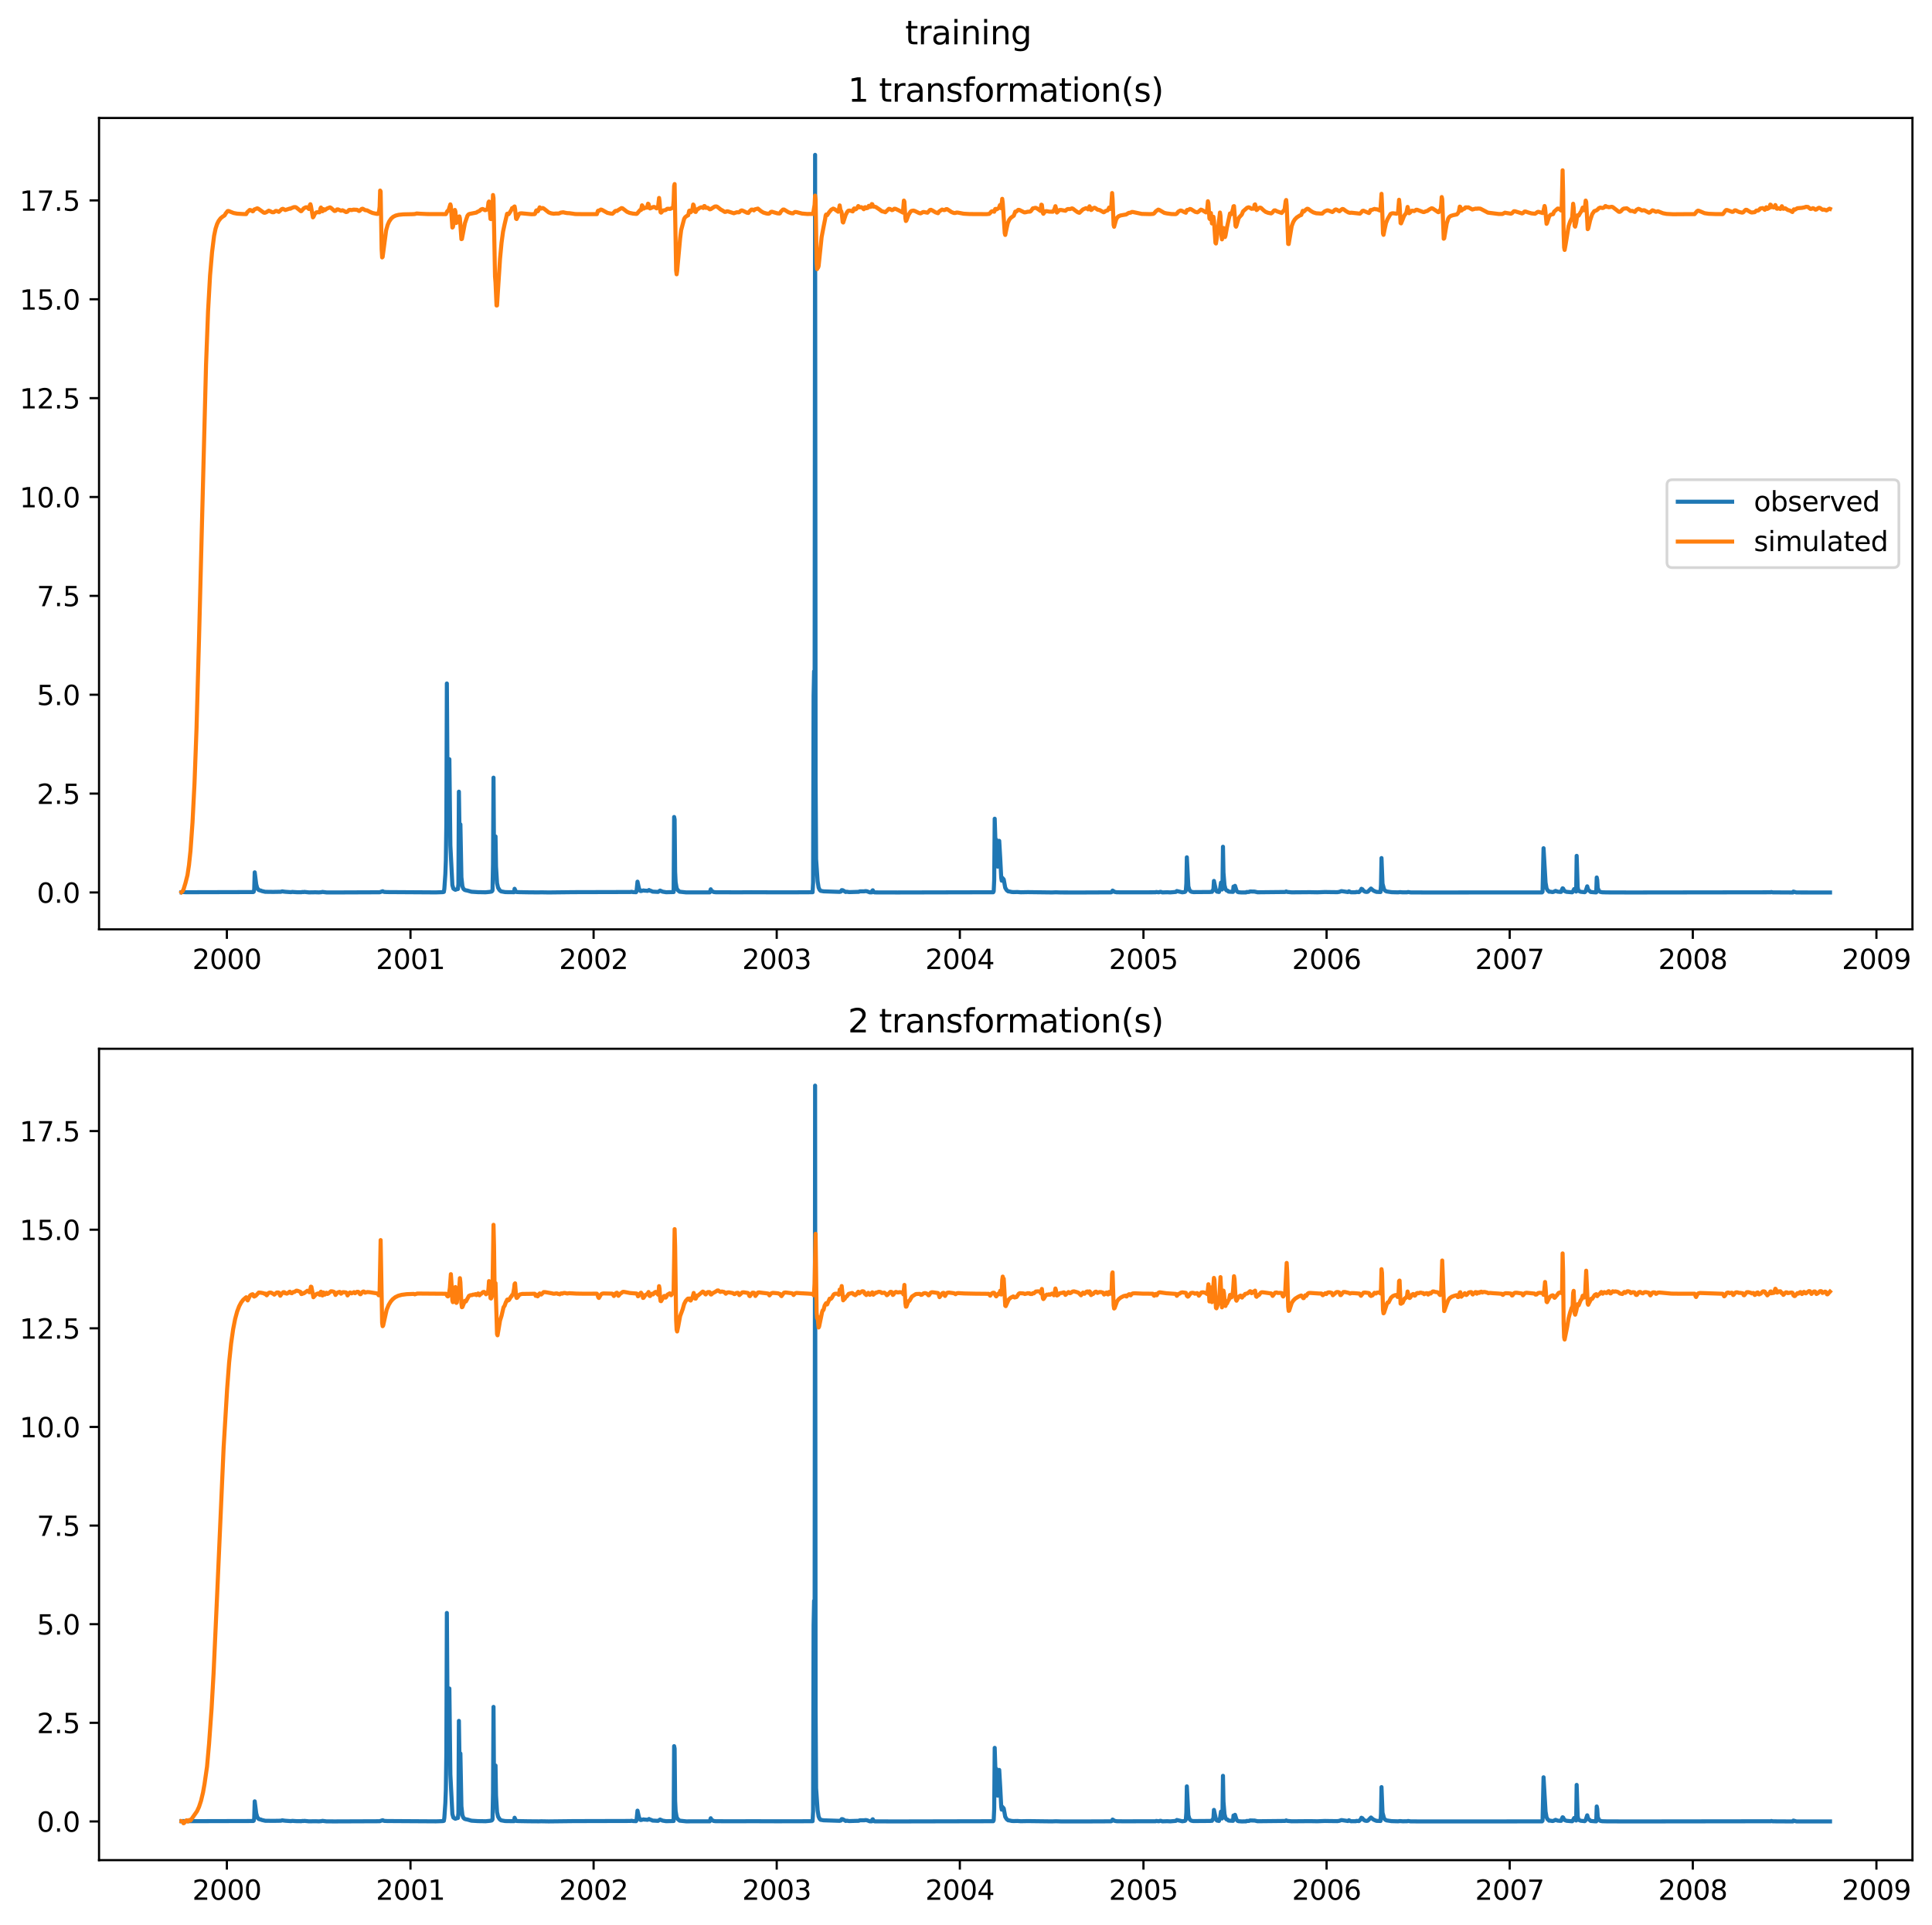 <?xml version="1.0" encoding="utf-8" standalone="no"?>
<!DOCTYPE svg PUBLIC "-//W3C//DTD SVG 1.1//EN"
  "http://www.w3.org/Graphics/SVG/1.1/DTD/svg11.dtd">
<svg xmlns:xlink="http://www.w3.org/1999/xlink" width="711.365pt" height="708.798pt" viewBox="0 0 711.365 708.798" xmlns="http://www.w3.org/2000/svg" version="1.1">
 <defs>
  <style type="text/css">*{stroke-linejoin: round; stroke-linecap: butt}</style>
 </defs>
 <g id="figure_1">
  <g id="patch_1">
   <path d="M 0 708.798 
L 711.365 708.798 
L 711.365 0 
L 0 0 
z
" style="fill: #ffffff"/>
  </g>
  <g id="axes_1">
   <g id="patch_2">
    <path d="M 36.466 342.2 
L 704.165 342.2 
L 704.165 43.44 
L 36.466 43.44 
z
" style="fill: #ffffff"/>
   </g>
   <g id="matplotlib.axis_1">
    <g id="xtick_1">
     <g id="line2d_1">
      <defs>
       <path id="mcce82c66c9" d="M 0 0 
L 0 3.5 
" style="stroke: #000000; stroke-width: 0.8"/>
      </defs>
      <g>
       <use xlink:href="#mcce82c66c9" x="83.533" y="342.2" style="stroke: #000000; stroke-width: 0.8"/>
      </g>
     </g>
     <g id="text_1">
      <!-- 2000 -->
      <g transform="translate(70.808 356.798) scale(0.1 -0.1)">
       <defs>
        <path id="DejaVuSans-32" d="M 1228 531 
L 3431 531 
L 3431 0 
L 469 0 
L 469 531 
Q 828 903 1448 1529 
Q 2069 2156 2228 2338 
Q 2531 2678 2651 2914 
Q 2772 3150 2772 3378 
Q 2772 3750 2511 3984 
Q 2250 4219 1831 4219 
Q 1534 4219 1204 4116 
Q 875 4013 500 3803 
L 500 4441 
Q 881 4594 1212 4672 
Q 1544 4750 1819 4750 
Q 2544 4750 2975 4387 
Q 3406 4025 3406 3419 
Q 3406 3131 3298 2873 
Q 3191 2616 2906 2266 
Q 2828 2175 2409 1742 
Q 1991 1309 1228 531 
z
" transform="scale(0.016)"/>
        <path id="DejaVuSans-30" d="M 2034 4250 
Q 1547 4250 1301 3770 
Q 1056 3291 1056 2328 
Q 1056 1369 1301 889 
Q 1547 409 2034 409 
Q 2525 409 2770 889 
Q 3016 1369 3016 2328 
Q 3016 3291 2770 3770 
Q 2525 4250 2034 4250 
z
M 2034 4750 
Q 2819 4750 3233 4129 
Q 3647 3509 3647 2328 
Q 3647 1150 3233 529 
Q 2819 -91 2034 -91 
Q 1250 -91 836 529 
Q 422 1150 422 2328 
Q 422 3509 836 4129 
Q 1250 4750 2034 4750 
z
" transform="scale(0.016)"/>
       </defs>
       <use xlink:href="#DejaVuSans-32"/>
       <use xlink:href="#DejaVuSans-30" x="63.623"/>
       <use xlink:href="#DejaVuSans-30" x="127.246"/>
       <use xlink:href="#DejaVuSans-30" x="190.869"/>
      </g>
     </g>
    </g>
    <g id="xtick_2">
     <g id="line2d_2">
      <g>
       <use xlink:href="#mcce82c66c9" x="151.142" y="342.2" style="stroke: #000000; stroke-width: 0.8"/>
      </g>
     </g>
     <g id="text_2">
      <!-- 2001 -->
      <g transform="translate(138.417 356.798) scale(0.1 -0.1)">
       <defs>
        <path id="DejaVuSans-31" d="M 794 531 
L 1825 531 
L 1825 4091 
L 703 3866 
L 703 4441 
L 1819 4666 
L 2450 4666 
L 2450 531 
L 3481 531 
L 3481 0 
L 794 0 
L 794 531 
z
" transform="scale(0.016)"/>
       </defs>
       <use xlink:href="#DejaVuSans-32"/>
       <use xlink:href="#DejaVuSans-30" x="63.623"/>
       <use xlink:href="#DejaVuSans-30" x="127.246"/>
       <use xlink:href="#DejaVuSans-31" x="190.869"/>
      </g>
     </g>
    </g>
    <g id="xtick_3">
     <g id="line2d_3">
      <g>
       <use xlink:href="#mcce82c66c9" x="218.565" y="342.2" style="stroke: #000000; stroke-width: 0.8"/>
      </g>
     </g>
     <g id="text_3">
      <!-- 2002 -->
      <g transform="translate(205.84 356.798) scale(0.1 -0.1)">
       <use xlink:href="#DejaVuSans-32"/>
       <use xlink:href="#DejaVuSans-30" x="63.623"/>
       <use xlink:href="#DejaVuSans-30" x="127.246"/>
       <use xlink:href="#DejaVuSans-32" x="190.869"/>
      </g>
     </g>
    </g>
    <g id="xtick_4">
     <g id="line2d_4">
      <g>
       <use xlink:href="#mcce82c66c9" x="285.989" y="342.2" style="stroke: #000000; stroke-width: 0.8"/>
      </g>
     </g>
     <g id="text_4">
      <!-- 2003 -->
      <g transform="translate(273.264 356.798) scale(0.1 -0.1)">
       <defs>
        <path id="DejaVuSans-33" d="M 2597 2516 
Q 3050 2419 3304 2112 
Q 3559 1806 3559 1356 
Q 3559 666 3084 287 
Q 2609 -91 1734 -91 
Q 1441 -91 1130 -33 
Q 819 25 488 141 
L 488 750 
Q 750 597 1062 519 
Q 1375 441 1716 441 
Q 2309 441 2620 675 
Q 2931 909 2931 1356 
Q 2931 1769 2642 2001 
Q 2353 2234 1838 2234 
L 1294 2234 
L 1294 2753 
L 1863 2753 
Q 2328 2753 2575 2939 
Q 2822 3125 2822 3475 
Q 2822 3834 2567 4026 
Q 2313 4219 1838 4219 
Q 1578 4219 1281 4162 
Q 984 4106 628 3988 
L 628 4550 
Q 988 4650 1302 4700 
Q 1616 4750 1894 4750 
Q 2613 4750 3031 4423 
Q 3450 4097 3450 3541 
Q 3450 3153 3228 2886 
Q 3006 2619 2597 2516 
z
" transform="scale(0.016)"/>
       </defs>
       <use xlink:href="#DejaVuSans-32"/>
       <use xlink:href="#DejaVuSans-30" x="63.623"/>
       <use xlink:href="#DejaVuSans-30" x="127.246"/>
       <use xlink:href="#DejaVuSans-33" x="190.869"/>
      </g>
     </g>
    </g>
    <g id="xtick_5">
     <g id="line2d_5">
      <g>
       <use xlink:href="#mcce82c66c9" x="353.413" y="342.2" style="stroke: #000000; stroke-width: 0.8"/>
      </g>
     </g>
     <g id="text_5">
      <!-- 2004 -->
      <g transform="translate(340.688 356.798) scale(0.1 -0.1)">
       <defs>
        <path id="DejaVuSans-34" d="M 2419 4116 
L 825 1625 
L 2419 1625 
L 2419 4116 
z
M 2253 4666 
L 3047 4666 
L 3047 1625 
L 3713 1625 
L 3713 1100 
L 3047 1100 
L 3047 0 
L 2419 0 
L 2419 1100 
L 313 1100 
L 313 1709 
L 2253 4666 
z
" transform="scale(0.016)"/>
       </defs>
       <use xlink:href="#DejaVuSans-32"/>
       <use xlink:href="#DejaVuSans-30" x="63.623"/>
       <use xlink:href="#DejaVuSans-30" x="127.246"/>
       <use xlink:href="#DejaVuSans-34" x="190.869"/>
      </g>
     </g>
    </g>
    <g id="xtick_6">
     <g id="line2d_6">
      <g>
       <use xlink:href="#mcce82c66c9" x="421.022" y="342.2" style="stroke: #000000; stroke-width: 0.8"/>
      </g>
     </g>
     <g id="text_6">
      <!-- 2005 -->
      <g transform="translate(408.297 356.798) scale(0.1 -0.1)">
       <defs>
        <path id="DejaVuSans-35" d="M 691 4666 
L 3169 4666 
L 3169 4134 
L 1269 4134 
L 1269 2991 
Q 1406 3038 1543 3061 
Q 1681 3084 1819 3084 
Q 2600 3084 3056 2656 
Q 3513 2228 3513 1497 
Q 3513 744 3044 326 
Q 2575 -91 1722 -91 
Q 1428 -91 1123 -41 
Q 819 9 494 109 
L 494 744 
Q 775 591 1075 516 
Q 1375 441 1709 441 
Q 2250 441 2565 725 
Q 2881 1009 2881 1497 
Q 2881 1984 2565 2268 
Q 2250 2553 1709 2553 
Q 1456 2553 1204 2497 
Q 953 2441 691 2322 
L 691 4666 
z
" transform="scale(0.016)"/>
       </defs>
       <use xlink:href="#DejaVuSans-32"/>
       <use xlink:href="#DejaVuSans-30" x="63.623"/>
       <use xlink:href="#DejaVuSans-30" x="127.246"/>
       <use xlink:href="#DejaVuSans-35" x="190.869"/>
      </g>
     </g>
    </g>
    <g id="xtick_7">
     <g id="line2d_7">
      <g>
       <use xlink:href="#mcce82c66c9" x="488.445" y="342.2" style="stroke: #000000; stroke-width: 0.8"/>
      </g>
     </g>
     <g id="text_7">
      <!-- 2006 -->
      <g transform="translate(475.72 356.798) scale(0.1 -0.1)">
       <defs>
        <path id="DejaVuSans-36" d="M 2113 2584 
Q 1688 2584 1439 2293 
Q 1191 2003 1191 1497 
Q 1191 994 1439 701 
Q 1688 409 2113 409 
Q 2538 409 2786 701 
Q 3034 994 3034 1497 
Q 3034 2003 2786 2293 
Q 2538 2584 2113 2584 
z
M 3366 4563 
L 3366 3988 
Q 3128 4100 2886 4159 
Q 2644 4219 2406 4219 
Q 1781 4219 1451 3797 
Q 1122 3375 1075 2522 
Q 1259 2794 1537 2939 
Q 1816 3084 2150 3084 
Q 2853 3084 3261 2657 
Q 3669 2231 3669 1497 
Q 3669 778 3244 343 
Q 2819 -91 2113 -91 
Q 1303 -91 875 529 
Q 447 1150 447 2328 
Q 447 3434 972 4092 
Q 1497 4750 2381 4750 
Q 2619 4750 2861 4703 
Q 3103 4656 3366 4563 
z
" transform="scale(0.016)"/>
       </defs>
       <use xlink:href="#DejaVuSans-32"/>
       <use xlink:href="#DejaVuSans-30" x="63.623"/>
       <use xlink:href="#DejaVuSans-30" x="127.246"/>
       <use xlink:href="#DejaVuSans-36" x="190.869"/>
      </g>
     </g>
    </g>
    <g id="xtick_8">
     <g id="line2d_8">
      <g>
       <use xlink:href="#mcce82c66c9" x="555.869" y="342.2" style="stroke: #000000; stroke-width: 0.8"/>
      </g>
     </g>
     <g id="text_8">
      <!-- 2007 -->
      <g transform="translate(543.144 356.798) scale(0.1 -0.1)">
       <defs>
        <path id="DejaVuSans-37" d="M 525 4666 
L 3525 4666 
L 3525 4397 
L 1831 0 
L 1172 0 
L 2766 4134 
L 525 4134 
L 525 4666 
z
" transform="scale(0.016)"/>
       </defs>
       <use xlink:href="#DejaVuSans-32"/>
       <use xlink:href="#DejaVuSans-30" x="63.623"/>
       <use xlink:href="#DejaVuSans-30" x="127.246"/>
       <use xlink:href="#DejaVuSans-37" x="190.869"/>
      </g>
     </g>
    </g>
    <g id="xtick_9">
     <g id="line2d_9">
      <g>
       <use xlink:href="#mcce82c66c9" x="623.293" y="342.2" style="stroke: #000000; stroke-width: 0.8"/>
      </g>
     </g>
     <g id="text_9">
      <!-- 2008 -->
      <g transform="translate(610.568 356.798) scale(0.1 -0.1)">
       <defs>
        <path id="DejaVuSans-38" d="M 2034 2216 
Q 1584 2216 1326 1975 
Q 1069 1734 1069 1313 
Q 1069 891 1326 650 
Q 1584 409 2034 409 
Q 2484 409 2743 651 
Q 3003 894 3003 1313 
Q 3003 1734 2745 1975 
Q 2488 2216 2034 2216 
z
M 1403 2484 
Q 997 2584 770 2862 
Q 544 3141 544 3541 
Q 544 4100 942 4425 
Q 1341 4750 2034 4750 
Q 2731 4750 3128 4425 
Q 3525 4100 3525 3541 
Q 3525 3141 3298 2862 
Q 3072 2584 2669 2484 
Q 3125 2378 3379 2068 
Q 3634 1759 3634 1313 
Q 3634 634 3220 271 
Q 2806 -91 2034 -91 
Q 1263 -91 848 271 
Q 434 634 434 1313 
Q 434 1759 690 2068 
Q 947 2378 1403 2484 
z
M 1172 3481 
Q 1172 3119 1398 2916 
Q 1625 2713 2034 2713 
Q 2441 2713 2670 2916 
Q 2900 3119 2900 3481 
Q 2900 3844 2670 4047 
Q 2441 4250 2034 4250 
Q 1625 4250 1398 4047 
Q 1172 3844 1172 3481 
z
" transform="scale(0.016)"/>
       </defs>
       <use xlink:href="#DejaVuSans-32"/>
       <use xlink:href="#DejaVuSans-30" x="63.623"/>
       <use xlink:href="#DejaVuSans-30" x="127.246"/>
       <use xlink:href="#DejaVuSans-38" x="190.869"/>
      </g>
     </g>
    </g>
    <g id="xtick_10">
     <g id="line2d_10">
      <g>
       <use xlink:href="#mcce82c66c9" x="690.902" y="342.2" style="stroke: #000000; stroke-width: 0.8"/>
      </g>
     </g>
     <g id="text_10">
      <!-- 2009 -->
      <g transform="translate(678.177 356.798) scale(0.1 -0.1)">
       <defs>
        <path id="DejaVuSans-39" d="M 703 97 
L 703 672 
Q 941 559 1184 500 
Q 1428 441 1663 441 
Q 2288 441 2617 861 
Q 2947 1281 2994 2138 
Q 2813 1869 2534 1725 
Q 2256 1581 1919 1581 
Q 1219 1581 811 2004 
Q 403 2428 403 3163 
Q 403 3881 828 4315 
Q 1253 4750 1959 4750 
Q 2769 4750 3195 4129 
Q 3622 3509 3622 2328 
Q 3622 1225 3098 567 
Q 2575 -91 1691 -91 
Q 1453 -91 1209 -44 
Q 966 3 703 97 
z
M 1959 2075 
Q 2384 2075 2632 2365 
Q 2881 2656 2881 3163 
Q 2881 3666 2632 3958 
Q 2384 4250 1959 4250 
Q 1534 4250 1286 3958 
Q 1038 3666 1038 3163 
Q 1038 2656 1286 2365 
Q 1534 2075 1959 2075 
z
" transform="scale(0.016)"/>
       </defs>
       <use xlink:href="#DejaVuSans-32"/>
       <use xlink:href="#DejaVuSans-30" x="63.623"/>
       <use xlink:href="#DejaVuSans-30" x="127.246"/>
       <use xlink:href="#DejaVuSans-39" x="190.869"/>
      </g>
     </g>
    </g>
   </g>
   <g id="matplotlib.axis_2">
    <g id="ytick_1">
     <g id="line2d_11">
      <defs>
       <path id="m375825d016" d="M 0 0 
L -3.5 0 
" style="stroke: #000000; stroke-width: 0.8"/>
      </defs>
      <g>
       <use xlink:href="#m375825d016" x="36.466" y="328.62" style="stroke: #000000; stroke-width: 0.8"/>
      </g>
     </g>
     <g id="text_11">
      <!-- 0.0 -->
      <g transform="translate(13.562 332.419) scale(0.1 -0.1)">
       <defs>
        <path id="DejaVuSans-2e" d="M 684 794 
L 1344 794 
L 1344 0 
L 684 0 
L 684 794 
z
" transform="scale(0.016)"/>
       </defs>
       <use xlink:href="#DejaVuSans-30"/>
       <use xlink:href="#DejaVuSans-2e" x="63.623"/>
       <use xlink:href="#DejaVuSans-30" x="95.41"/>
      </g>
     </g>
    </g>
    <g id="ytick_2">
     <g id="line2d_12">
      <g>
       <use xlink:href="#m375825d016" x="36.466" y="292.216" style="stroke: #000000; stroke-width: 0.8"/>
      </g>
     </g>
     <g id="text_12">
      <!-- 2.5 -->
      <g transform="translate(13.562 296.015) scale(0.1 -0.1)">
       <use xlink:href="#DejaVuSans-32"/>
       <use xlink:href="#DejaVuSans-2e" x="63.623"/>
       <use xlink:href="#DejaVuSans-35" x="95.41"/>
      </g>
     </g>
    </g>
    <g id="ytick_3">
     <g id="line2d_13">
      <g>
       <use xlink:href="#m375825d016" x="36.466" y="255.812" style="stroke: #000000; stroke-width: 0.8"/>
      </g>
     </g>
     <g id="text_13">
      <!-- 5.0 -->
      <g transform="translate(13.562 259.612) scale(0.1 -0.1)">
       <use xlink:href="#DejaVuSans-35"/>
       <use xlink:href="#DejaVuSans-2e" x="63.623"/>
       <use xlink:href="#DejaVuSans-30" x="95.41"/>
      </g>
     </g>
    </g>
    <g id="ytick_4">
     <g id="line2d_14">
      <g>
       <use xlink:href="#m375825d016" x="36.466" y="219.409" style="stroke: #000000; stroke-width: 0.8"/>
      </g>
     </g>
     <g id="text_14">
      <!-- 7.5 -->
      <g transform="translate(13.562 223.208) scale(0.1 -0.1)">
       <use xlink:href="#DejaVuSans-37"/>
       <use xlink:href="#DejaVuSans-2e" x="63.623"/>
       <use xlink:href="#DejaVuSans-35" x="95.41"/>
      </g>
     </g>
    </g>
    <g id="ytick_5">
     <g id="line2d_15">
      <g>
       <use xlink:href="#m375825d016" x="36.466" y="183.005" style="stroke: #000000; stroke-width: 0.8"/>
      </g>
     </g>
     <g id="text_15">
      <!-- 10.0 -->
      <g transform="translate(7.2 186.804) scale(0.1 -0.1)">
       <use xlink:href="#DejaVuSans-31"/>
       <use xlink:href="#DejaVuSans-30" x="63.623"/>
       <use xlink:href="#DejaVuSans-2e" x="127.246"/>
       <use xlink:href="#DejaVuSans-30" x="159.033"/>
      </g>
     </g>
    </g>
    <g id="ytick_6">
     <g id="line2d_16">
      <g>
       <use xlink:href="#m375825d016" x="36.466" y="146.601" style="stroke: #000000; stroke-width: 0.8"/>
      </g>
     </g>
     <g id="text_16">
      <!-- 12.5 -->
      <g transform="translate(7.2 150.4) scale(0.1 -0.1)">
       <use xlink:href="#DejaVuSans-31"/>
       <use xlink:href="#DejaVuSans-32" x="63.623"/>
       <use xlink:href="#DejaVuSans-2e" x="127.246"/>
       <use xlink:href="#DejaVuSans-35" x="159.033"/>
      </g>
     </g>
    </g>
    <g id="ytick_7">
     <g id="line2d_17">
      <g>
       <use xlink:href="#m375825d016" x="36.466" y="110.197" style="stroke: #000000; stroke-width: 0.8"/>
      </g>
     </g>
     <g id="text_17">
      <!-- 15.0 -->
      <g transform="translate(7.2 113.996) scale(0.1 -0.1)">
       <use xlink:href="#DejaVuSans-31"/>
       <use xlink:href="#DejaVuSans-35" x="63.623"/>
       <use xlink:href="#DejaVuSans-2e" x="127.246"/>
       <use xlink:href="#DejaVuSans-30" x="159.033"/>
      </g>
     </g>
    </g>
    <g id="ytick_8">
     <g id="line2d_18">
      <g>
       <use xlink:href="#m375825d016" x="36.466" y="73.793" style="stroke: #000000; stroke-width: 0.8"/>
      </g>
     </g>
     <g id="text_18">
      <!-- 17.5 -->
      <g transform="translate(7.2 77.593) scale(0.1 -0.1)">
       <use xlink:href="#DejaVuSans-31"/>
       <use xlink:href="#DejaVuSans-37" x="63.623"/>
       <use xlink:href="#DejaVuSans-2e" x="127.246"/>
       <use xlink:href="#DejaVuSans-35" x="159.033"/>
      </g>
     </g>
    </g>
   </g>
   <g id="line2d_19">
    <path d="M 66.816 328.53 
L 67.37 328.457 
L 68.478 328.53 
L 93.231 328.466 
L 93.416 328.348 
L 93.6 327.534 
L 93.785 321.197 
L 94.339 325.632 
L 94.709 326.991 
L 95.263 327.714 
L 95.817 327.886 
L 96.002 327.896 
L 96.371 328.077 
L 97.664 328.375 
L 100.62 328.412 
L 103.391 328.367 
L 103.945 328.195 
L 104.314 328.276 
L 105.053 328.367 
L 106.531 328.466 
L 107.085 328.502 
L 107.639 328.412 
L 108.378 328.466 
L 109.302 328.521 
L 110.964 328.53 
L 111.334 328.439 
L 111.703 328.476 
L 112.073 328.412 
L 113.735 328.584 
L 116.137 328.547 
L 117.43 328.591 
L 118.353 328.511 
L 118.723 328.412 
L 120.2 328.595 
L 123.341 328.607 
L 139.781 328.543 
L 140.889 328.167 
L 141.444 328.421 
L 142.552 328.476 
L 160.47 328.587 
L 163.056 328.502 
L 163.426 328.403 
L 163.61 327.261 
L 163.98 321.83 
L 164.165 316.851 
L 164.349 303.271 
L 164.534 251.667 
L 164.903 305.987 
L 165.088 304.719 
L 165.273 280.184 
L 165.458 279.551 
L 165.827 311.328 
L 166.566 325.904 
L 166.935 327.171 
L 167.305 327.443 
L 167.674 327.624 
L 168.413 327.353 
L 168.598 327.353 
L 168.783 325.542 
L 168.967 291.501 
L 169.337 315.764 
L 169.521 303.542 
L 169.891 323.007 
L 170.26 326.357 
L 170.63 327.261 
L 170.999 327.624 
L 171.369 327.778 
L 172.108 327.923 
L 173.585 328.348 
L 175.987 328.502 
L 177.465 328.521 
L 178.758 328.552 
L 180.235 328.412 
L 180.605 328.358 
L 180.974 328.285 
L 181.159 328.176 
L 181.344 327.869 
L 181.528 318.209 
L 181.713 286.341 
L 181.898 314.859 
L 182.267 321.559 
L 182.452 307.979 
L 182.637 319.024 
L 183.006 325.179 
L 183.376 326.81 
L 183.93 327.742 
L 184.484 328.212 
L 185.962 328.476 
L 186.885 328.502 
L 189.287 328.521 
L 189.472 327.261 
L 189.841 328.105 
L 190.21 328.457 
L 190.949 328.493 
L 194.644 328.559 
L 198.338 328.588 
L 199.262 328.559 
L 202.033 328.607 
L 211.084 328.502 
L 232.142 328.448 
L 232.512 328.367 
L 233.066 328.476 
L 233.99 328.511 
L 234.174 328.53 
L 234.359 328.285 
L 234.729 324.636 
L 235.283 327.171 
L 235.837 328.094 
L 236.206 328.068 
L 236.576 327.941 
L 236.945 327.851 
L 237.315 327.95 
L 237.684 327.95 
L 238.423 328.032 
L 238.977 327.714 
L 239.347 327.95 
L 239.716 328.032 
L 240.27 328.303 
L 242.302 328.412 
L 243.041 327.923 
L 243.965 328.321 
L 245.258 328.53 
L 248.029 328.466 
L 248.213 300.826 
L 248.398 301.732 
L 248.583 321.015 
L 248.768 324.818 
L 249.137 326.991 
L 249.506 327.714 
L 250.245 328.339 
L 252.647 328.589 
L 255.602 328.578 
L 261.329 328.584 
L 261.698 327.443 
L 261.883 327.931 
L 262.437 328.268 
L 262.806 328.457 
L 263.545 328.541 
L 272.043 328.565 
L 276.476 328.536 
L 285.343 328.566 
L 292.547 328.563 
L 299.197 328.53 
L 299.382 324.999 
L 299.566 256.194 
L 299.751 247.14 
L 299.936 265.247 
L 300.12 57.02 
L 300.305 287.156 
L 300.49 316.307 
L 301.044 324.455 
L 301.414 326.81 
L 301.783 327.624 
L 302.152 328.013 
L 303.261 328.204 
L 309.172 328.403 
L 309.357 328.276 
L 309.541 328.313 
L 309.726 328.186 
L 309.911 327.759 
L 310.28 327.787 
L 311.389 328.439 
L 311.758 328.339 
L 312.682 328.485 
L 315.452 328.403 
L 315.822 328.403 
L 316.191 328.384 
L 316.561 328.204 
L 318.223 328.204 
L 318.593 328.122 
L 319.147 328.158 
L 320.255 328.576 
L 320.994 328.57 
L 321.179 327.968 
L 321.364 327.815 
L 321.733 328.485 
L 322.102 328.592 
L 330.415 328.614 
L 365.697 328.538 
L 365.882 328.167 
L 366.067 324.093 
L 366.251 301.46 
L 366.621 313.23 
L 366.805 309.156 
L 367.175 317.303 
L 367.36 319.114 
L 367.914 309.608 
L 368.283 315.946 
L 368.653 323.189 
L 368.837 324.275 
L 369.022 323.189 
L 369.576 323.822 
L 370.13 326.9 
L 370.685 327.796 
L 371.239 328.212 
L 371.608 328.24 
L 372.532 328.448 
L 373.271 328.485 
L 374.564 328.448 
L 375.857 328.543 
L 378.443 328.493 
L 387.31 328.604 
L 388.787 328.549 
L 390.635 328.611 
L 398.208 328.62 
L 409.107 328.575 
L 409.476 328.375 
L 409.661 327.923 
L 410.4 328.403 
L 411.139 328.544 
L 413.54 328.573 
L 425.547 328.553 
L 425.732 328.439 
L 426.656 328.57 
L 427.21 328.375 
L 427.579 328.439 
L 427.949 328.589 
L 429.796 328.533 
L 430.904 328.591 
L 432.936 328.421 
L 433.306 328.086 
L 435.338 328.566 
L 436.261 328.429 
L 436.446 328.294 
L 436.631 327.886 
L 436.815 325.271 
L 437 315.673 
L 437.554 326.357 
L 437.924 327.624 
L 438.293 328.113 
L 438.663 328.358 
L 439.401 328.485 
L 445.682 328.439 
L 445.867 328.358 
L 446.236 328.403 
L 446.79 327.443 
L 446.975 324.365 
L 447.714 327.869 
L 448.083 328.303 
L 448.822 328.439 
L 449.007 327.723 
L 449.192 327.624 
L 449.561 324.999 
L 449.931 327.534 
L 450.115 326.085 
L 450.3 311.781 
L 450.485 321.287 
L 450.854 325.904 
L 451.224 327.353 
L 451.593 327.851 
L 451.963 327.923 
L 452.332 328.294 
L 452.702 328.339 
L 453.995 328.403 
L 454.179 326.447 
L 454.364 326.538 
L 454.549 326.447 
L 454.733 326.175 
L 455.288 327.941 
L 455.657 328.384 
L 456.027 328.53 
L 457.135 328.608 
L 458.797 328.597 
L 458.982 328.448 
L 459.906 328.439 
L 460.275 328.24 
L 461.014 328.276 
L 461.938 328.294 
L 463.046 328.546 
L 473.206 328.439 
L 473.575 328.24 
L 473.945 328.421 
L 475.607 328.566 
L 482.257 328.511 
L 485.028 328.559 
L 487.799 328.448 
L 489.461 328.476 
L 492.417 328.511 
L 493.156 328.394 
L 493.895 328.113 
L 496.296 328.476 
L 496.666 328.176 
L 497.404 328.549 
L 499.252 328.534 
L 499.436 328.412 
L 500.36 328.493 
L 500.729 328.131 
L 501.099 327.714 
L 501.284 327.261 
L 501.468 327.443 
L 501.653 327.443 
L 502.023 327.978 
L 502.577 328.321 
L 503.131 328.421 
L 503.5 328.384 
L 503.685 328.303 
L 504.239 327.714 
L 504.793 327.171 
L 505.532 327.815 
L 506.086 328.122 
L 506.825 328.403 
L 508.303 328.457 
L 508.488 325.814 
L 508.673 315.946 
L 509.042 325.361 
L 509.596 327.443 
L 509.966 327.931 
L 510.52 328.24 
L 512.367 328.511 
L 514.768 328.576 
L 515.507 328.485 
L 516.431 328.57 
L 518.093 328.559 
L 518.463 328.448 
L 519.386 328.595 
L 525.113 328.62 
L 567.784 328.598 
L 567.969 328.348 
L 568.338 312.324 
L 569.077 324.999 
L 569.446 327.081 
L 569.816 327.823 
L 570 327.914 
L 570.37 328.339 
L 570.739 328.321 
L 571.663 328.476 
L 572.032 328.384 
L 572.771 328.032 
L 573.51 328.321 
L 574.434 328.412 
L 574.803 328.403 
L 575.173 327.443 
L 575.357 327.081 
L 575.542 327.171 
L 575.912 327.923 
L 576.281 328.195 
L 576.835 328.384 
L 578.867 328.563 
L 579.052 328.421 
L 579.606 327.353 
L 579.976 327.959 
L 580.345 328.285 
L 580.53 315.13 
L 580.899 326.628 
L 581.084 327.624 
L 581.453 328.131 
L 582.007 328.367 
L 583.485 328.521 
L 583.67 328.384 
L 583.855 328.077 
L 584.409 326.357 
L 584.778 327.624 
L 585.702 328.439 
L 587.364 328.581 
L 587.734 328.587 
L 587.919 323.097 
L 588.103 324.003 
L 588.288 326.9 
L 588.658 327.923 
L 589.212 328.403 
L 589.951 328.544 
L 591.613 328.591 
L 600.48 328.62 
L 652.017 328.553 
L 652.202 328.457 
L 652.756 328.578 
L 660.145 328.62 
L 660.33 328.303 
L 661.438 328.611 
L 673.815 328.62 
L 673.815 328.62 
" clip-path="url(#p5c2ef5e4ae)" style="fill: none; stroke: #1f77b4; stroke-width: 1.5; stroke-linecap: square"/>
   </g>
   <g id="line2d_20">
    <path d="M 66.816 328.521 
L 67.185 328.226 
L 67.554 327.556 
L 68.293 325.138 
L 69.032 322.228 
L 69.586 318.516 
L 70.141 313.272 
L 70.879 302.901 
L 71.618 288.404 
L 72.357 268.345 
L 73.281 235.204 
L 75.867 134.258 
L 76.606 114.63 
L 77.345 101.4 
L 78.084 92.808 
L 78.823 86.862 
L 79.377 84.188 
L 79.931 82.497 
L 80.485 81.371 
L 81.224 80.385 
L 81.963 79.779 
L 82.702 79.307 
L 83.071 78.642 
L 83.81 77.719 
L 84.18 77.681 
L 84.918 77.999 
L 86.027 78.432 
L 87.32 78.676 
L 89.536 78.811 
L 90.645 78.835 
L 91.014 78.16 
L 91.938 77.305 
L 92.307 77.366 
L 93.046 77.817 
L 93.231 77.717 
L 93.6 77.146 
L 94.709 76.708 
L 95.078 76.827 
L 97.11 78.29 
L 97.48 78.364 
L 98.034 78.16 
L 98.957 77.567 
L 99.512 77.785 
L 100.25 78.152 
L 100.805 78.141 
L 101.174 77.884 
L 101.543 77.66 
L 101.913 77.688 
L 102.652 78.02 
L 103.76 77 
L 104.13 76.883 
L 104.499 77.044 
L 105.053 77.337 
L 106.716 76.785 
L 106.9 76.856 
L 107.27 76.644 
L 108.193 76.277 
L 108.748 76.247 
L 109.117 76.421 
L 110.78 77.763 
L 110.964 77.737 
L 111.519 77.1 
L 111.888 76.682 
L 112.627 76.311 
L 112.996 76.331 
L 113.55 76.779 
L 113.735 76.956 
L 113.92 76.442 
L 114.105 75.469 
L 114.289 75.198 
L 114.474 75.806 
L 115.213 80.036 
L 115.398 79.857 
L 115.952 78.683 
L 116.506 78.183 
L 117.06 78.133 
L 117.614 78.19 
L 117.799 77.745 
L 117.984 76.774 
L 118.169 76.409 
L 118.723 77.789 
L 119.092 76.987 
L 119.462 77.395 
L 119.646 77.348 
L 120.385 76.794 
L 121.494 76.363 
L 121.863 76.547 
L 123.156 77.681 
L 123.525 77.624 
L 124.08 77.12 
L 124.449 77.089 
L 125.003 77.35 
L 125.557 77.583 
L 126.112 77.423 
L 126.666 77.668 
L 127.405 78.085 
L 127.774 78.011 
L 127.959 77.906 
L 128.513 77.315 
L 128.882 77.268 
L 129.437 77.356 
L 130.176 77.186 
L 131.469 77.254 
L 132.207 77.696 
L 132.392 77.638 
L 133.131 76.947 
L 133.501 76.848 
L 133.87 77.028 
L 134.424 77.373 
L 135.163 77.459 
L 136.271 78.042 
L 137.195 78.422 
L 138.673 78.74 
L 139.042 78.774 
L 139.227 78.64 
L 139.596 77.638 
L 139.781 76.143 
L 139.966 70.168 
L 140.151 70.474 
L 140.52 91.716 
L 140.705 94.786 
L 140.889 94.587 
L 142.182 84.761 
L 142.737 82.818 
L 143.291 81.555 
L 144.03 80.482 
L 144.769 79.835 
L 145.692 79.373 
L 146.801 79.093 
L 148.463 78.925 
L 151.973 78.852 
L 152.712 78.807 
L 153.451 78.604 
L 154.744 78.702 
L 157.33 78.818 
L 164.165 78.843 
L 164.719 77.725 
L 165.088 77.604 
L 165.827 75.25 
L 166.012 75.926 
L 166.566 83.782 
L 166.751 83.606 
L 167.12 81.97 
L 167.49 77.296 
L 167.674 77.869 
L 168.044 82.091 
L 168.228 81.629 
L 168.413 79.86 
L 168.598 79.894 
L 168.783 80.778 
L 169.152 79.681 
L 169.337 80.366 
L 169.891 88.053 
L 170.076 87.984 
L 171.184 82.178 
L 172.108 79.465 
L 172.477 78.967 
L 172.846 78.784 
L 175.433 78.263 
L 175.802 77.982 
L 176.541 77.68 
L 177.095 77.145 
L 177.649 76.942 
L 178.019 77.07 
L 178.573 77.39 
L 178.942 77.33 
L 179.496 76.929 
L 179.681 76.051 
L 179.866 74.508 
L 180.051 74.198 
L 180.605 80.62 
L 180.79 80.684 
L 181.159 79.624 
L 181.344 76.693 
L 181.528 71.801 
L 181.713 72.934 
L 182.267 101.794 
L 182.452 104.046 
L 182.822 112.485 
L 183.006 112.466 
L 183.376 106.625 
L 184.115 95.258 
L 184.669 89.381 
L 185.223 85.278 
L 185.777 82.671 
L 186.701 78.726 
L 186.885 78.668 
L 187.07 78.9 
L 187.255 78.899 
L 187.624 78.384 
L 188.363 77.153 
L 188.548 76.633 
L 188.917 76.584 
L 189.287 76.126 
L 189.472 76.019 
L 189.656 77.018 
L 190.026 80.504 
L 190.21 80.646 
L 191.134 78.756 
L 191.503 78.576 
L 192.058 78.54 
L 195.752 78.895 
L 196.86 78.837 
L 197.045 78.642 
L 197.415 77.569 
L 197.599 77.433 
L 197.969 77.826 
L 198.153 77.672 
L 198.708 76.338 
L 199.262 76.8 
L 199.816 76.59 
L 200.185 76.754 
L 202.033 78.213 
L 202.956 78.551 
L 203.88 78.697 
L 204.619 78.623 
L 205.727 78.619 
L 206.097 78.487 
L 206.466 78.283 
L 207.39 78.16 
L 208.129 78.34 
L 208.867 78.473 
L 209.606 78.494 
L 211.823 78.815 
L 214.963 78.852 
L 219.766 78.849 
L 220.136 77.665 
L 220.32 77.55 
L 220.505 77.66 
L 220.874 77.381 
L 221.244 77.156 
L 221.613 77.249 
L 223.645 78.377 
L 224.938 78.653 
L 225.492 78.713 
L 226.047 78.242 
L 226.416 77.764 
L 226.786 77.612 
L 227.155 77.702 
L 227.524 77.42 
L 228.817 76.628 
L 229.187 76.682 
L 229.741 77.105 
L 230.849 77.97 
L 231.773 78.378 
L 233.066 78.654 
L 234.359 78.77 
L 234.544 78.68 
L 235.652 77.366 
L 236.022 77.329 
L 236.391 75.596 
L 236.576 75.816 
L 236.761 76.605 
L 236.945 76.82 
L 237.684 76.441 
L 238.238 76.453 
L 238.608 75.007 
L 238.793 75.135 
L 239.162 76.615 
L 239.347 76.748 
L 240.64 76.183 
L 241.009 76.222 
L 241.748 76.727 
L 242.118 76.168 
L 242.302 76.17 
L 242.672 72.888 
L 242.856 74.201 
L 243.041 77.052 
L 243.226 78.143 
L 243.411 78.294 
L 244.149 77.495 
L 245.073 77.358 
L 245.627 76.905 
L 245.997 76.86 
L 246.736 76.923 
L 247.659 76.514 
L 247.844 76.191 
L 248.029 74.02 
L 248.213 68.469 
L 248.398 67.775 
L 248.952 99.579 
L 249.137 100.997 
L 249.322 99.795 
L 250.43 87.701 
L 250.799 84.754 
L 251.908 80.573 
L 252.277 79.981 
L 252.831 79.548 
L 253.386 79.272 
L 253.755 77.645 
L 253.94 77.524 
L 254.125 78.011 
L 254.309 78.173 
L 254.863 77.555 
L 255.233 75.303 
L 255.418 75.517 
L 255.787 77.59 
L 255.972 77.988 
L 256.156 78.044 
L 256.711 77.059 
L 257.08 76.955 
L 257.45 76.626 
L 258.188 76.315 
L 258.558 76.36 
L 258.927 76.586 
L 259.297 75.859 
L 259.481 75.889 
L 259.851 76.519 
L 260.59 76.499 
L 261.329 77.074 
L 261.698 77 
L 263.176 76.05 
L 263.73 75.997 
L 264.1 76.146 
L 265.393 77.171 
L 265.947 77.456 
L 266.87 78.036 
L 267.24 78.003 
L 267.609 77.801 
L 267.979 77.816 
L 270.195 78.523 
L 271.304 78.147 
L 272.043 78.194 
L 272.227 78.101 
L 272.782 77.555 
L 273.151 77.47 
L 273.705 77.673 
L 274.998 78.312 
L 275.552 78.417 
L 275.922 77.871 
L 276.661 77.177 
L 277.03 77.163 
L 277.584 77.47 
L 277.954 77.077 
L 279.062 76.807 
L 280.17 77.725 
L 281.094 78.274 
L 282.202 78.605 
L 282.941 78.702 
L 283.311 78.58 
L 283.865 78.013 
L 284.234 77.956 
L 284.973 78.185 
L 286.266 78.559 
L 287.005 78.61 
L 287.19 78.511 
L 287.559 77.869 
L 288.298 77.166 
L 288.668 77.153 
L 289.222 77.485 
L 290.33 78.164 
L 291.439 78.523 
L 291.993 78.554 
L 292.362 78.261 
L 292.732 78.05 
L 293.286 78.101 
L 295.318 78.631 
L 297.165 78.785 
L 299.382 78.769 
L 299.936 75.423 
L 300.12 72.028 
L 300.305 73.453 
L 300.675 96.69 
L 300.859 99.082 
L 301.044 98.583 
L 301.229 98.513 
L 301.414 97.964 
L 302.522 87.288 
L 303.261 83.409 
L 303.815 80.654 
L 304 79.363 
L 304.184 78.989 
L 304.369 79.221 
L 304.554 79.242 
L 305.293 78.132 
L 305.662 77.705 
L 306.032 77.247 
L 306.771 76.816 
L 307.14 76.931 
L 308.618 77.96 
L 308.802 77.577 
L 309.172 75.635 
L 309.541 77.824 
L 309.726 77.728 
L 309.911 78.375 
L 310.28 81.737 
L 310.465 81.93 
L 311.389 79.093 
L 311.943 78.045 
L 312.312 77.618 
L 312.682 77.515 
L 313.236 77.607 
L 313.975 77.848 
L 314.159 77.501 
L 314.344 76.912 
L 314.529 76.739 
L 314.898 77.116 
L 315.268 76.944 
L 315.637 76.531 
L 316.007 75.866 
L 316.561 76.37 
L 317.115 76.282 
L 317.484 76.479 
L 318.039 77.039 
L 318.223 76.806 
L 318.408 76.345 
L 318.593 76.28 
L 318.962 76.689 
L 319.516 76.537 
L 319.886 75.792 
L 320.071 75.823 
L 320.44 76.19 
L 320.625 76.167 
L 320.994 75.139 
L 321.179 75.197 
L 321.548 76.084 
L 321.918 76.096 
L 322.472 76.218 
L 323.95 77.213 
L 324.689 77.788 
L 325.428 77.948 
L 325.982 78.151 
L 327.275 76.892 
L 327.644 76.925 
L 328.383 77.375 
L 328.753 77.288 
L 329.307 76.863 
L 329.676 76.878 
L 330.784 77.384 
L 331.523 77.77 
L 332.447 78.27 
L 332.816 73.858 
L 333.001 74.257 
L 333.371 80.415 
L 333.555 81.371 
L 333.74 81.192 
L 334.479 79.199 
L 335.218 77.979 
L 335.587 77.665 
L 336.326 77.532 
L 336.88 77.7 
L 338.358 78.427 
L 338.912 78.566 
L 339.282 78.421 
L 339.836 78.074 
L 340.205 78.068 
L 341.498 78.323 
L 342.422 77.317 
L 342.791 77.25 
L 343.346 77.533 
L 344.454 78.183 
L 345.378 78.504 
L 345.747 77.9 
L 346.855 77.161 
L 347.594 77.37 
L 347.964 77.306 
L 348.333 77.016 
L 348.703 76.999 
L 349.257 77.347 
L 350.365 78.09 
L 351.289 78.44 
L 351.843 78.41 
L 352.212 78.245 
L 352.766 78.292 
L 354.798 78.692 
L 357.015 78.814 
L 363.296 78.847 
L 364.219 78.754 
L 364.589 78.418 
L 364.958 77.937 
L 365.328 77.764 
L 365.882 77.898 
L 366.067 77.963 
L 366.436 76.959 
L 366.621 76.921 
L 366.805 77.145 
L 367.175 76.97 
L 367.914 76.468 
L 368.098 75.641 
L 368.283 75.442 
L 368.653 76.669 
L 369.022 73.211 
L 369.207 74.599 
L 369.946 85.872 
L 370.13 86.507 
L 370.5 84.705 
L 371.054 82.161 
L 371.608 80.907 
L 372.162 80.224 
L 373.086 79.548 
L 373.271 79.435 
L 373.825 77.92 
L 374.194 77.911 
L 374.564 77.571 
L 374.933 77.265 
L 375.303 77.292 
L 377.15 78.201 
L 377.519 78.189 
L 378.443 77.955 
L 378.997 77.937 
L 379.367 77.885 
L 379.736 77.526 
L 380.29 76.715 
L 380.844 76.627 
L 381.214 76.51 
L 381.583 76.596 
L 382.692 77.35 
L 383.061 77.638 
L 383.43 75.354 
L 383.615 75.46 
L 383.985 78.422 
L 384.169 78.717 
L 384.539 78.226 
L 384.908 77.792 
L 385.278 77.729 
L 386.386 77.936 
L 387.679 77.954 
L 388.233 77.067 
L 388.603 75.915 
L 388.787 76.653 
L 388.972 77.863 
L 389.157 78.267 
L 389.526 77.923 
L 390.08 77.347 
L 390.635 77.296 
L 392.297 77.609 
L 392.851 77.095 
L 393.221 76.956 
L 393.96 76.993 
L 394.699 76.726 
L 395.068 76.851 
L 395.807 77.44 
L 396.731 78.098 
L 397.285 78.335 
L 397.469 78.338 
L 398.762 77.103 
L 399.871 76.642 
L 400.24 76.806 
L 400.61 77.085 
L 400.794 76.812 
L 401.164 75.954 
L 401.349 76.33 
L 401.718 77.33 
L 401.903 77.277 
L 402.457 76.687 
L 403.011 76.487 
L 403.381 76.654 
L 404.119 77.204 
L 404.858 77.325 
L 406.336 78.159 
L 406.521 78.129 
L 407.075 77.688 
L 407.814 77.472 
L 407.999 77.239 
L 408.368 76.436 
L 408.922 76.941 
L 409.107 76.717 
L 409.476 71.075 
L 409.661 73.351 
L 410.031 82.838 
L 410.215 83.497 
L 410.585 82.186 
L 410.954 80.881 
L 411.324 80.15 
L 411.878 79.631 
L 412.617 79.325 
L 413.91 79.095 
L 414.649 78.978 
L 415.572 78.397 
L 416.311 78.307 
L 416.681 78.055 
L 417.05 78.041 
L 420.375 78.759 
L 423.515 78.838 
L 424.624 78.756 
L 424.993 78.53 
L 425.547 77.825 
L 426.471 77.179 
L 426.84 77.293 
L 428.688 78.377 
L 429.611 78.58 
L 431.458 78.829 
L 432.936 78.848 
L 433.306 78.649 
L 433.86 77.925 
L 434.599 77.519 
L 434.968 77.543 
L 436.076 78.104 
L 436.631 78.332 
L 437 77.389 
L 437.185 77.282 
L 437.554 77.312 
L 438.108 76.938 
L 438.478 77.006 
L 440.14 78.034 
L 440.695 78.13 
L 440.879 78.184 
L 441.249 77.973 
L 442.172 77.189 
L 442.542 77.307 
L 444.02 78.204 
L 444.389 78.135 
L 444.758 74.092 
L 444.943 74.842 
L 445.313 80.449 
L 445.497 80.675 
L 445.682 79.01 
L 445.867 78.446 
L 446.236 82.277 
L 446.421 81.763 
L 446.606 80.249 
L 446.79 79.812 
L 446.975 81.092 
L 447.529 89.404 
L 447.714 89.66 
L 448.083 87.278 
L 449.007 79.903 
L 449.192 78.253 
L 449.377 79.379 
L 449.746 86.73 
L 449.931 88.142 
L 450.115 86.769 
L 450.3 84.42 
L 450.485 83.958 
L 451.039 87.288 
L 451.224 86.755 
L 451.778 83.667 
L 452.886 78.596 
L 453.071 78.564 
L 453.256 78.917 
L 453.44 78.82 
L 453.995 76.904 
L 454.179 75.959 
L 454.364 75.886 
L 454.918 83.197 
L 455.103 83.477 
L 455.288 83.047 
L 456.027 80.463 
L 456.396 79.891 
L 457.135 79.104 
L 457.32 78.786 
L 457.689 77.821 
L 459.167 76.523 
L 459.721 76.328 
L 460.09 76.419 
L 460.829 76.896 
L 461.383 76.777 
L 461.568 76.846 
L 461.753 76.422 
L 461.938 75.381 
L 462.122 75.253 
L 462.677 77.35 
L 462.861 77.24 
L 463.415 76.653 
L 463.97 76.437 
L 464.339 76.562 
L 465.263 77.443 
L 466.002 78.005 
L 466.925 78.364 
L 468.034 78.577 
L 468.403 78.344 
L 469.142 77.488 
L 469.511 77.45 
L 470.25 77.839 
L 471.174 78.158 
L 471.913 78.429 
L 472.467 77.745 
L 472.836 77.359 
L 473.021 76.916 
L 473.39 74.03 
L 473.575 73.646 
L 473.76 75.629 
L 474.314 89.796 
L 474.499 89.862 
L 475.607 83.253 
L 476.161 81.768 
L 476.715 80.851 
L 477.454 80.082 
L 478.563 79.358 
L 479.117 79.16 
L 479.671 77.628 
L 479.856 77.875 
L 480.04 77.928 
L 480.964 77.069 
L 481.334 76.859 
L 481.703 76.929 
L 482.627 77.648 
L 483.55 78.196 
L 484.659 78.54 
L 485.213 78.562 
L 486.321 78.647 
L 486.875 78.629 
L 487.245 78.265 
L 487.799 77.796 
L 488.722 77.43 
L 489.092 77.495 
L 490.57 78.081 
L 490.754 77.993 
L 491.493 77.255 
L 491.863 77.116 
L 492.232 77.239 
L 493.156 77.796 
L 493.895 77.191 
L 494.264 76.944 
L 494.634 76.999 
L 495.557 77.701 
L 496.481 78.229 
L 497.035 78.366 
L 497.589 78.312 
L 500.729 78.663 
L 501.099 78.32 
L 501.653 77.65 
L 502.023 77.586 
L 502.761 77.915 
L 503.87 78.385 
L 504.054 78.444 
L 504.239 78.237 
L 504.609 77.345 
L 504.978 77.361 
L 506.086 76.915 
L 506.641 77.076 
L 507.01 77.059 
L 508.118 77.529 
L 508.303 76.9 
L 508.673 71.367 
L 508.857 75.206 
L 509.227 85.978 
L 509.411 86.472 
L 509.781 84.63 
L 510.335 82.078 
L 510.889 80.721 
L 511.998 78.784 
L 512.552 78.54 
L 513.106 78.533 
L 514.214 78.704 
L 514.584 78.412 
L 514.768 78.096 
L 515.138 73.553 
L 515.323 75.273 
L 515.692 82.131 
L 515.877 82.252 
L 516.985 79.506 
L 517.355 78.951 
L 517.724 78.509 
L 517.909 77.905 
L 518.278 76.196 
L 518.832 78.512 
L 519.202 78.254 
L 519.756 77.605 
L 520.125 77.584 
L 520.68 77.731 
L 521.049 77.528 
L 521.418 77.241 
L 521.788 77.239 
L 524.005 78.072 
L 524.374 78.089 
L 524.928 77.807 
L 525.482 77.703 
L 526.221 77.173 
L 526.775 76.86 
L 527.145 76.687 
L 527.514 76.769 
L 529.546 78.121 
L 529.731 78.122 
L 530.285 77.217 
L 530.47 77.065 
L 530.655 75.367 
L 530.839 72.556 
L 531.024 73.301 
L 531.578 87.905 
L 531.763 87.742 
L 532.686 82.29 
L 533.241 80.495 
L 533.61 79.924 
L 534.164 79.51 
L 535.088 79.22 
L 536.381 78.961 
L 536.75 78.58 
L 537.12 77.987 
L 537.489 76.078 
L 537.674 76.199 
L 538.043 77.562 
L 538.598 77.109 
L 538.967 76.882 
L 539.152 76.889 
L 539.337 76.726 
L 539.521 76.409 
L 539.706 76.339 
L 540.26 76.402 
L 540.63 76.34 
L 540.999 76.515 
L 542.107 77.147 
L 543.4 76.796 
L 543.77 76.882 
L 544.139 76.779 
L 545.063 76.83 
L 546.91 77.792 
L 547.834 78.292 
L 551.898 78.8 
L 553.191 78.791 
L 554.114 78.303 
L 555.038 78.477 
L 556.331 78.681 
L 556.7 78.517 
L 557.439 77.774 
L 557.809 77.785 
L 560.395 78.587 
L 560.764 78.456 
L 561.319 77.911 
L 561.688 77.876 
L 562.612 78.209 
L 563.905 78.574 
L 565.198 78.707 
L 565.567 78.467 
L 566.121 78.034 
L 566.491 77.993 
L 567.414 78.281 
L 567.969 78.451 
L 568.153 78.379 
L 568.707 75.846 
L 568.892 76.472 
L 569.446 82.412 
L 569.631 82.124 
L 570.37 79.777 
L 570.739 79.236 
L 571.109 79.011 
L 571.848 78.856 
L 572.217 77.947 
L 573.51 76.805 
L 573.88 76.81 
L 574.434 77.205 
L 574.803 77.517 
L 574.988 77.497 
L 575.357 62.709 
L 575.542 70.717 
L 575.727 85.931 
L 575.912 91.151 
L 576.096 92.026 
L 576.466 90.001 
L 577.574 83.2 
L 578.128 81.588 
L 578.867 80.103 
L 579.237 75.021 
L 579.421 76.413 
L 579.791 83.209 
L 579.976 83.454 
L 580.345 82.003 
L 580.714 79.57 
L 580.899 79.243 
L 581.084 79.466 
L 581.269 79.388 
L 582.007 78.105 
L 582.192 77.919 
L 582.746 76.439 
L 583.301 77.427 
L 583.485 77.072 
L 583.855 73.851 
L 584.039 74.381 
L 584.594 84.38 
L 584.778 84.19 
L 585.517 81.026 
L 586.256 78.842 
L 586.995 77.752 
L 587.364 77.618 
L 587.734 77.51 
L 588.288 77.116 
L 588.658 76.679 
L 589.212 76.44 
L 589.581 76.515 
L 590.135 76.601 
L 590.689 76.359 
L 591.059 75.885 
L 591.244 75.884 
L 591.613 76.176 
L 592.167 76.2 
L 592.352 76.322 
L 593.46 76.138 
L 593.83 76.262 
L 596.046 77.979 
L 596.416 77.998 
L 596.785 77.783 
L 597.524 76.998 
L 597.894 76.809 
L 599.002 76.697 
L 599.556 77.066 
L 600.295 77.662 
L 600.664 77.669 
L 601.034 77.652 
L 601.958 78.027 
L 602.512 77.289 
L 602.881 77.094 
L 603.251 76.883 
L 603.62 76.985 
L 604.544 77.519 
L 605.098 77.405 
L 605.467 77.412 
L 606.206 77.817 
L 607.13 78.309 
L 607.499 78.211 
L 608.423 77.444 
L 608.792 77.554 
L 609.716 77.986 
L 610.455 77.778 
L 611.194 78.076 
L 612.302 78.512 
L 613.595 78.758 
L 615.996 78.886 
L 620.799 78.851 
L 623.94 78.856 
L 624.863 77.753 
L 625.233 77.558 
L 625.602 77.641 
L 627.634 78.501 
L 629.112 78.723 
L 631.698 78.827 
L 634.284 78.841 
L 634.469 78.709 
L 635.208 77.671 
L 635.577 77.337 
L 635.947 77.332 
L 637.794 78.028 
L 638.163 77.963 
L 638.717 77.458 
L 639.087 77.438 
L 639.826 77.837 
L 640.38 78.065 
L 641.488 78.298 
L 641.858 78.174 
L 642.412 77.557 
L 642.781 77.247 
L 643.151 77.255 
L 643.89 77.727 
L 644.629 78.151 
L 644.998 78.251 
L 646.106 78.113 
L 646.66 77.559 
L 647.03 77.516 
L 647.215 77.568 
L 647.584 77.394 
L 648.138 76.778 
L 649.062 76.614 
L 649.616 77.079 
L 649.801 77.253 
L 650.355 76.308 
L 650.724 76.927 
L 651.094 76.723 
L 651.463 76.547 
L 651.833 75.334 
L 652.017 75.424 
L 652.202 76.057 
L 652.387 76.281 
L 652.572 76.205 
L 653.126 76.4 
L 653.68 75.496 
L 654.234 76.837 
L 654.419 76.864 
L 654.788 76.676 
L 655.158 76.754 
L 655.527 76.962 
L 656.081 75.927 
L 656.635 76.877 
L 657.374 76.707 
L 657.929 77.093 
L 658.298 77.333 
L 659.037 77.523 
L 659.961 78.067 
L 660.515 77.084 
L 660.884 77.209 
L 661.808 76.671 
L 663.655 76.517 
L 664.024 76.402 
L 664.209 76.427 
L 664.948 76.143 
L 665.687 76.199 
L 666.241 76.659 
L 666.611 76.925 
L 666.98 76.892 
L 667.534 76.652 
L 667.904 76.805 
L 668.458 77.197 
L 668.827 77.127 
L 669.381 76.661 
L 669.751 76.505 
L 670.12 76.578 
L 671.044 77.224 
L 671.598 77.157 
L 672.522 77.476 
L 673.63 76.835 
L 673.815 76.914 
L 673.815 76.914 
" clip-path="url(#p5c2ef5e4ae)" style="fill: none; stroke: #ff7f0e; stroke-width: 1.5; stroke-linecap: square"/>
   </g>
   <g id="patch_3">
    <path d="M 36.466 342.2 
L 36.466 43.44 
" style="fill: none; stroke: #000000; stroke-width: 0.8; stroke-linejoin: miter; stroke-linecap: square"/>
   </g>
   <g id="patch_4">
    <path d="M 704.165 342.2 
L 704.165 43.44 
" style="fill: none; stroke: #000000; stroke-width: 0.8; stroke-linejoin: miter; stroke-linecap: square"/>
   </g>
   <g id="patch_5">
    <path d="M 36.466 342.2 
L 704.165 342.2 
" style="fill: none; stroke: #000000; stroke-width: 0.8; stroke-linejoin: miter; stroke-linecap: square"/>
   </g>
   <g id="patch_6">
    <path d="M 36.466 43.44 
L 704.165 43.44 
" style="fill: none; stroke: #000000; stroke-width: 0.8; stroke-linejoin: miter; stroke-linecap: square"/>
   </g>
   <g id="text_19">
    <!-- 1 transformation(s) -->
    <g transform="translate(312.2 37.44) scale(0.12 -0.12)">
     <defs>
      <path id="DejaVuSans-20" transform="scale(0.016)"/>
      <path id="DejaVuSans-74" d="M 1172 4494 
L 1172 3500 
L 2356 3500 
L 2356 3053 
L 1172 3053 
L 1172 1153 
Q 1172 725 1289 603 
Q 1406 481 1766 481 
L 2356 481 
L 2356 0 
L 1766 0 
Q 1100 0 847 248 
Q 594 497 594 1153 
L 594 3053 
L 172 3053 
L 172 3500 
L 594 3500 
L 594 4494 
L 1172 4494 
z
" transform="scale(0.016)"/>
      <path id="DejaVuSans-72" d="M 2631 2963 
Q 2534 3019 2420 3045 
Q 2306 3072 2169 3072 
Q 1681 3072 1420 2755 
Q 1159 2438 1159 1844 
L 1159 0 
L 581 0 
L 581 3500 
L 1159 3500 
L 1159 2956 
Q 1341 3275 1631 3429 
Q 1922 3584 2338 3584 
Q 2397 3584 2469 3576 
Q 2541 3569 2628 3553 
L 2631 2963 
z
" transform="scale(0.016)"/>
      <path id="DejaVuSans-61" d="M 2194 1759 
Q 1497 1759 1228 1600 
Q 959 1441 959 1056 
Q 959 750 1161 570 
Q 1363 391 1709 391 
Q 2188 391 2477 730 
Q 2766 1069 2766 1631 
L 2766 1759 
L 2194 1759 
z
M 3341 1997 
L 3341 0 
L 2766 0 
L 2766 531 
Q 2569 213 2275 61 
Q 1981 -91 1556 -91 
Q 1019 -91 701 211 
Q 384 513 384 1019 
Q 384 1609 779 1909 
Q 1175 2209 1959 2209 
L 2766 2209 
L 2766 2266 
Q 2766 2663 2505 2880 
Q 2244 3097 1772 3097 
Q 1472 3097 1187 3025 
Q 903 2953 641 2809 
L 641 3341 
Q 956 3463 1253 3523 
Q 1550 3584 1831 3584 
Q 2591 3584 2966 3190 
Q 3341 2797 3341 1997 
z
" transform="scale(0.016)"/>
      <path id="DejaVuSans-6e" d="M 3513 2113 
L 3513 0 
L 2938 0 
L 2938 2094 
Q 2938 2591 2744 2837 
Q 2550 3084 2163 3084 
Q 1697 3084 1428 2787 
Q 1159 2491 1159 1978 
L 1159 0 
L 581 0 
L 581 3500 
L 1159 3500 
L 1159 2956 
Q 1366 3272 1645 3428 
Q 1925 3584 2291 3584 
Q 2894 3584 3203 3211 
Q 3513 2838 3513 2113 
z
" transform="scale(0.016)"/>
      <path id="DejaVuSans-73" d="M 2834 3397 
L 2834 2853 
Q 2591 2978 2328 3040 
Q 2066 3103 1784 3103 
Q 1356 3103 1142 2972 
Q 928 2841 928 2578 
Q 928 2378 1081 2264 
Q 1234 2150 1697 2047 
L 1894 2003 
Q 2506 1872 2764 1633 
Q 3022 1394 3022 966 
Q 3022 478 2636 193 
Q 2250 -91 1575 -91 
Q 1294 -91 989 -36 
Q 684 19 347 128 
L 347 722 
Q 666 556 975 473 
Q 1284 391 1588 391 
Q 1994 391 2212 530 
Q 2431 669 2431 922 
Q 2431 1156 2273 1281 
Q 2116 1406 1581 1522 
L 1381 1569 
Q 847 1681 609 1914 
Q 372 2147 372 2553 
Q 372 3047 722 3315 
Q 1072 3584 1716 3584 
Q 2034 3584 2315 3537 
Q 2597 3491 2834 3397 
z
" transform="scale(0.016)"/>
      <path id="DejaVuSans-66" d="M 2375 4863 
L 2375 4384 
L 1825 4384 
Q 1516 4384 1395 4259 
Q 1275 4134 1275 3809 
L 1275 3500 
L 2222 3500 
L 2222 3053 
L 1275 3053 
L 1275 0 
L 697 0 
L 697 3053 
L 147 3053 
L 147 3500 
L 697 3500 
L 697 3744 
Q 697 4328 969 4595 
Q 1241 4863 1831 4863 
L 2375 4863 
z
" transform="scale(0.016)"/>
      <path id="DejaVuSans-6f" d="M 1959 3097 
Q 1497 3097 1228 2736 
Q 959 2375 959 1747 
Q 959 1119 1226 758 
Q 1494 397 1959 397 
Q 2419 397 2687 759 
Q 2956 1122 2956 1747 
Q 2956 2369 2687 2733 
Q 2419 3097 1959 3097 
z
M 1959 3584 
Q 2709 3584 3137 3096 
Q 3566 2609 3566 1747 
Q 3566 888 3137 398 
Q 2709 -91 1959 -91 
Q 1206 -91 779 398 
Q 353 888 353 1747 
Q 353 2609 779 3096 
Q 1206 3584 1959 3584 
z
" transform="scale(0.016)"/>
      <path id="DejaVuSans-6d" d="M 3328 2828 
Q 3544 3216 3844 3400 
Q 4144 3584 4550 3584 
Q 5097 3584 5394 3201 
Q 5691 2819 5691 2113 
L 5691 0 
L 5113 0 
L 5113 2094 
Q 5113 2597 4934 2840 
Q 4756 3084 4391 3084 
Q 3944 3084 3684 2787 
Q 3425 2491 3425 1978 
L 3425 0 
L 2847 0 
L 2847 2094 
Q 2847 2600 2669 2842 
Q 2491 3084 2119 3084 
Q 1678 3084 1418 2786 
Q 1159 2488 1159 1978 
L 1159 0 
L 581 0 
L 581 3500 
L 1159 3500 
L 1159 2956 
Q 1356 3278 1631 3431 
Q 1906 3584 2284 3584 
Q 2666 3584 2933 3390 
Q 3200 3197 3328 2828 
z
" transform="scale(0.016)"/>
      <path id="DejaVuSans-69" d="M 603 3500 
L 1178 3500 
L 1178 0 
L 603 0 
L 603 3500 
z
M 603 4863 
L 1178 4863 
L 1178 4134 
L 603 4134 
L 603 4863 
z
" transform="scale(0.016)"/>
      <path id="DejaVuSans-28" d="M 1984 4856 
Q 1566 4138 1362 3434 
Q 1159 2731 1159 2009 
Q 1159 1288 1364 580 
Q 1569 -128 1984 -844 
L 1484 -844 
Q 1016 -109 783 600 
Q 550 1309 550 2009 
Q 550 2706 781 3412 
Q 1013 4119 1484 4856 
L 1984 4856 
z
" transform="scale(0.016)"/>
      <path id="DejaVuSans-29" d="M 513 4856 
L 1013 4856 
Q 1481 4119 1714 3412 
Q 1947 2706 1947 2009 
Q 1947 1309 1714 600 
Q 1481 -109 1013 -844 
L 513 -844 
Q 928 -128 1133 580 
Q 1338 1288 1338 2009 
Q 1338 2731 1133 3434 
Q 928 4138 513 4856 
z
" transform="scale(0.016)"/>
     </defs>
     <use xlink:href="#DejaVuSans-31"/>
     <use xlink:href="#DejaVuSans-20" x="63.623"/>
     <use xlink:href="#DejaVuSans-74" x="95.41"/>
     <use xlink:href="#DejaVuSans-72" x="134.619"/>
     <use xlink:href="#DejaVuSans-61" x="175.732"/>
     <use xlink:href="#DejaVuSans-6e" x="237.012"/>
     <use xlink:href="#DejaVuSans-73" x="300.391"/>
     <use xlink:href="#DejaVuSans-66" x="352.49"/>
     <use xlink:href="#DejaVuSans-6f" x="387.695"/>
     <use xlink:href="#DejaVuSans-72" x="448.877"/>
     <use xlink:href="#DejaVuSans-6d" x="488.24"/>
     <use xlink:href="#DejaVuSans-61" x="585.652"/>
     <use xlink:href="#DejaVuSans-74" x="646.932"/>
     <use xlink:href="#DejaVuSans-69" x="686.141"/>
     <use xlink:href="#DejaVuSans-6f" x="713.924"/>
     <use xlink:href="#DejaVuSans-6e" x="775.105"/>
     <use xlink:href="#DejaVuSans-28" x="838.484"/>
     <use xlink:href="#DejaVuSans-73" x="877.498"/>
     <use xlink:href="#DejaVuSans-29" x="929.598"/>
    </g>
   </g>
   <g id="legend_1">
    <g id="patch_7">
     <path d="M 615.771 208.998 
L 697.165 208.998 
Q 699.165 208.998 699.165 206.998 
L 699.165 178.642 
Q 699.165 176.642 697.165 176.642 
L 615.771 176.642 
Q 613.771 176.642 613.771 178.642 
L 613.771 206.998 
Q 613.771 208.998 615.771 208.998 
z
" style="fill: #ffffff; opacity: 0.8; stroke: #cccccc; stroke-linejoin: miter"/>
    </g>
    <g id="line2d_21">
     <path d="M 617.771 184.74 
L 627.771 184.74 
L 637.771 184.74 
" style="fill: none; stroke: #1f77b4; stroke-width: 1.5; stroke-linecap: square"/>
    </g>
    <g id="text_20">
     <!-- observed -->
     <g transform="translate(645.771 188.24) scale(0.1 -0.1)">
      <defs>
       <path id="DejaVuSans-62" d="M 3116 1747 
Q 3116 2381 2855 2742 
Q 2594 3103 2138 3103 
Q 1681 3103 1420 2742 
Q 1159 2381 1159 1747 
Q 1159 1113 1420 752 
Q 1681 391 2138 391 
Q 2594 391 2855 752 
Q 3116 1113 3116 1747 
z
M 1159 2969 
Q 1341 3281 1617 3432 
Q 1894 3584 2278 3584 
Q 2916 3584 3314 3078 
Q 3713 2572 3713 1747 
Q 3713 922 3314 415 
Q 2916 -91 2278 -91 
Q 1894 -91 1617 61 
Q 1341 213 1159 525 
L 1159 0 
L 581 0 
L 581 4863 
L 1159 4863 
L 1159 2969 
z
" transform="scale(0.016)"/>
       <path id="DejaVuSans-65" d="M 3597 1894 
L 3597 1613 
L 953 1613 
Q 991 1019 1311 708 
Q 1631 397 2203 397 
Q 2534 397 2845 478 
Q 3156 559 3463 722 
L 3463 178 
Q 3153 47 2828 -22 
Q 2503 -91 2169 -91 
Q 1331 -91 842 396 
Q 353 884 353 1716 
Q 353 2575 817 3079 
Q 1281 3584 2069 3584 
Q 2775 3584 3186 3129 
Q 3597 2675 3597 1894 
z
M 3022 2063 
Q 3016 2534 2758 2815 
Q 2500 3097 2075 3097 
Q 1594 3097 1305 2825 
Q 1016 2553 972 2059 
L 3022 2063 
z
" transform="scale(0.016)"/>
       <path id="DejaVuSans-76" d="M 191 3500 
L 800 3500 
L 1894 563 
L 2988 3500 
L 3597 3500 
L 2284 0 
L 1503 0 
L 191 3500 
z
" transform="scale(0.016)"/>
       <path id="DejaVuSans-64" d="M 2906 2969 
L 2906 4863 
L 3481 4863 
L 3481 0 
L 2906 0 
L 2906 525 
Q 2725 213 2448 61 
Q 2172 -91 1784 -91 
Q 1150 -91 751 415 
Q 353 922 353 1747 
Q 353 2572 751 3078 
Q 1150 3584 1784 3584 
Q 2172 3584 2448 3432 
Q 2725 3281 2906 2969 
z
M 947 1747 
Q 947 1113 1208 752 
Q 1469 391 1925 391 
Q 2381 391 2643 752 
Q 2906 1113 2906 1747 
Q 2906 2381 2643 2742 
Q 2381 3103 1925 3103 
Q 1469 3103 1208 2742 
Q 947 2381 947 1747 
z
" transform="scale(0.016)"/>
      </defs>
      <use xlink:href="#DejaVuSans-6f"/>
      <use xlink:href="#DejaVuSans-62" x="61.182"/>
      <use xlink:href="#DejaVuSans-73" x="124.658"/>
      <use xlink:href="#DejaVuSans-65" x="176.758"/>
      <use xlink:href="#DejaVuSans-72" x="238.281"/>
      <use xlink:href="#DejaVuSans-76" x="279.395"/>
      <use xlink:href="#DejaVuSans-65" x="338.574"/>
      <use xlink:href="#DejaVuSans-64" x="400.098"/>
     </g>
    </g>
    <g id="line2d_22">
     <path d="M 617.771 199.418 
L 627.771 199.418 
L 637.771 199.418 
" style="fill: none; stroke: #ff7f0e; stroke-width: 1.5; stroke-linecap: square"/>
    </g>
    <g id="text_21">
     <!-- simulated -->
     <g transform="translate(645.771 202.918) scale(0.1 -0.1)">
      <defs>
       <path id="DejaVuSans-75" d="M 544 1381 
L 544 3500 
L 1119 3500 
L 1119 1403 
Q 1119 906 1312 657 
Q 1506 409 1894 409 
Q 2359 409 2629 706 
Q 2900 1003 2900 1516 
L 2900 3500 
L 3475 3500 
L 3475 0 
L 2900 0 
L 2900 538 
Q 2691 219 2414 64 
Q 2138 -91 1772 -91 
Q 1169 -91 856 284 
Q 544 659 544 1381 
z
M 1991 3584 
L 1991 3584 
z
" transform="scale(0.016)"/>
       <path id="DejaVuSans-6c" d="M 603 4863 
L 1178 4863 
L 1178 0 
L 603 0 
L 603 4863 
z
" transform="scale(0.016)"/>
      </defs>
      <use xlink:href="#DejaVuSans-73"/>
      <use xlink:href="#DejaVuSans-69" x="52.1"/>
      <use xlink:href="#DejaVuSans-6d" x="79.883"/>
      <use xlink:href="#DejaVuSans-75" x="177.295"/>
      <use xlink:href="#DejaVuSans-6c" x="240.674"/>
      <use xlink:href="#DejaVuSans-61" x="268.457"/>
      <use xlink:href="#DejaVuSans-74" x="329.736"/>
      <use xlink:href="#DejaVuSans-65" x="368.945"/>
      <use xlink:href="#DejaVuSans-64" x="430.469"/>
     </g>
    </g>
   </g>
  </g>
  <g id="axes_2">
   <g id="patch_8">
    <path d="M 36.466 684.92 
L 704.165 684.92 
L 704.165 386.16 
L 36.466 386.16 
z
" style="fill: #ffffff"/>
   </g>
   <g id="matplotlib.axis_3">
    <g id="xtick_11">
     <g id="line2d_23">
      <g>
       <use xlink:href="#mcce82c66c9" x="83.533" y="684.92" style="stroke: #000000; stroke-width: 0.8"/>
      </g>
     </g>
     <g id="text_22">
      <!-- 2000 -->
      <g transform="translate(70.808 699.518) scale(0.1 -0.1)">
       <use xlink:href="#DejaVuSans-32"/>
       <use xlink:href="#DejaVuSans-30" x="63.623"/>
       <use xlink:href="#DejaVuSans-30" x="127.246"/>
       <use xlink:href="#DejaVuSans-30" x="190.869"/>
      </g>
     </g>
    </g>
    <g id="xtick_12">
     <g id="line2d_24">
      <g>
       <use xlink:href="#mcce82c66c9" x="151.142" y="684.92" style="stroke: #000000; stroke-width: 0.8"/>
      </g>
     </g>
     <g id="text_23">
      <!-- 2001 -->
      <g transform="translate(138.417 699.518) scale(0.1 -0.1)">
       <use xlink:href="#DejaVuSans-32"/>
       <use xlink:href="#DejaVuSans-30" x="63.623"/>
       <use xlink:href="#DejaVuSans-30" x="127.246"/>
       <use xlink:href="#DejaVuSans-31" x="190.869"/>
      </g>
     </g>
    </g>
    <g id="xtick_13">
     <g id="line2d_25">
      <g>
       <use xlink:href="#mcce82c66c9" x="218.565" y="684.92" style="stroke: #000000; stroke-width: 0.8"/>
      </g>
     </g>
     <g id="text_24">
      <!-- 2002 -->
      <g transform="translate(205.84 699.518) scale(0.1 -0.1)">
       <use xlink:href="#DejaVuSans-32"/>
       <use xlink:href="#DejaVuSans-30" x="63.623"/>
       <use xlink:href="#DejaVuSans-30" x="127.246"/>
       <use xlink:href="#DejaVuSans-32" x="190.869"/>
      </g>
     </g>
    </g>
    <g id="xtick_14">
     <g id="line2d_26">
      <g>
       <use xlink:href="#mcce82c66c9" x="285.989" y="684.92" style="stroke: #000000; stroke-width: 0.8"/>
      </g>
     </g>
     <g id="text_25">
      <!-- 2003 -->
      <g transform="translate(273.264 699.518) scale(0.1 -0.1)">
       <use xlink:href="#DejaVuSans-32"/>
       <use xlink:href="#DejaVuSans-30" x="63.623"/>
       <use xlink:href="#DejaVuSans-30" x="127.246"/>
       <use xlink:href="#DejaVuSans-33" x="190.869"/>
      </g>
     </g>
    </g>
    <g id="xtick_15">
     <g id="line2d_27">
      <g>
       <use xlink:href="#mcce82c66c9" x="353.413" y="684.92" style="stroke: #000000; stroke-width: 0.8"/>
      </g>
     </g>
     <g id="text_26">
      <!-- 2004 -->
      <g transform="translate(340.688 699.518) scale(0.1 -0.1)">
       <use xlink:href="#DejaVuSans-32"/>
       <use xlink:href="#DejaVuSans-30" x="63.623"/>
       <use xlink:href="#DejaVuSans-30" x="127.246"/>
       <use xlink:href="#DejaVuSans-34" x="190.869"/>
      </g>
     </g>
    </g>
    <g id="xtick_16">
     <g id="line2d_28">
      <g>
       <use xlink:href="#mcce82c66c9" x="421.022" y="684.92" style="stroke: #000000; stroke-width: 0.8"/>
      </g>
     </g>
     <g id="text_27">
      <!-- 2005 -->
      <g transform="translate(408.297 699.518) scale(0.1 -0.1)">
       <use xlink:href="#DejaVuSans-32"/>
       <use xlink:href="#DejaVuSans-30" x="63.623"/>
       <use xlink:href="#DejaVuSans-30" x="127.246"/>
       <use xlink:href="#DejaVuSans-35" x="190.869"/>
      </g>
     </g>
    </g>
    <g id="xtick_17">
     <g id="line2d_29">
      <g>
       <use xlink:href="#mcce82c66c9" x="488.445" y="684.92" style="stroke: #000000; stroke-width: 0.8"/>
      </g>
     </g>
     <g id="text_28">
      <!-- 2006 -->
      <g transform="translate(475.72 699.518) scale(0.1 -0.1)">
       <use xlink:href="#DejaVuSans-32"/>
       <use xlink:href="#DejaVuSans-30" x="63.623"/>
       <use xlink:href="#DejaVuSans-30" x="127.246"/>
       <use xlink:href="#DejaVuSans-36" x="190.869"/>
      </g>
     </g>
    </g>
    <g id="xtick_18">
     <g id="line2d_30">
      <g>
       <use xlink:href="#mcce82c66c9" x="555.869" y="684.92" style="stroke: #000000; stroke-width: 0.8"/>
      </g>
     </g>
     <g id="text_29">
      <!-- 2007 -->
      <g transform="translate(543.144 699.518) scale(0.1 -0.1)">
       <use xlink:href="#DejaVuSans-32"/>
       <use xlink:href="#DejaVuSans-30" x="63.623"/>
       <use xlink:href="#DejaVuSans-30" x="127.246"/>
       <use xlink:href="#DejaVuSans-37" x="190.869"/>
      </g>
     </g>
    </g>
    <g id="xtick_19">
     <g id="line2d_31">
      <g>
       <use xlink:href="#mcce82c66c9" x="623.293" y="684.92" style="stroke: #000000; stroke-width: 0.8"/>
      </g>
     </g>
     <g id="text_30">
      <!-- 2008 -->
      <g transform="translate(610.568 699.518) scale(0.1 -0.1)">
       <use xlink:href="#DejaVuSans-32"/>
       <use xlink:href="#DejaVuSans-30" x="63.623"/>
       <use xlink:href="#DejaVuSans-30" x="127.246"/>
       <use xlink:href="#DejaVuSans-38" x="190.869"/>
      </g>
     </g>
    </g>
    <g id="xtick_20">
     <g id="line2d_32">
      <g>
       <use xlink:href="#mcce82c66c9" x="690.902" y="684.92" style="stroke: #000000; stroke-width: 0.8"/>
      </g>
     </g>
     <g id="text_31">
      <!-- 2009 -->
      <g transform="translate(678.177 699.518) scale(0.1 -0.1)">
       <use xlink:href="#DejaVuSans-32"/>
       <use xlink:href="#DejaVuSans-30" x="63.623"/>
       <use xlink:href="#DejaVuSans-30" x="127.246"/>
       <use xlink:href="#DejaVuSans-39" x="190.869"/>
      </g>
     </g>
    </g>
   </g>
   <g id="matplotlib.axis_4">
    <g id="ytick_9">
     <g id="line2d_33">
      <g>
       <use xlink:href="#m375825d016" x="36.466" y="670.672" style="stroke: #000000; stroke-width: 0.8"/>
      </g>
     </g>
     <g id="text_32">
      <!-- 0.0 -->
      <g transform="translate(13.562 674.471) scale(0.1 -0.1)">
       <use xlink:href="#DejaVuSans-30"/>
       <use xlink:href="#DejaVuSans-2e" x="63.623"/>
       <use xlink:href="#DejaVuSans-30" x="95.41"/>
      </g>
     </g>
    </g>
    <g id="ytick_10">
     <g id="line2d_34">
      <g>
       <use xlink:href="#m375825d016" x="36.466" y="634.357" style="stroke: #000000; stroke-width: 0.8"/>
      </g>
     </g>
     <g id="text_33">
      <!-- 2.5 -->
      <g transform="translate(13.562 638.157) scale(0.1 -0.1)">
       <use xlink:href="#DejaVuSans-32"/>
       <use xlink:href="#DejaVuSans-2e" x="63.623"/>
       <use xlink:href="#DejaVuSans-35" x="95.41"/>
      </g>
     </g>
    </g>
    <g id="ytick_11">
     <g id="line2d_35">
      <g>
       <use xlink:href="#m375825d016" x="36.466" y="598.043" style="stroke: #000000; stroke-width: 0.8"/>
      </g>
     </g>
     <g id="text_34">
      <!-- 5.0 -->
      <g transform="translate(13.562 601.842) scale(0.1 -0.1)">
       <use xlink:href="#DejaVuSans-35"/>
       <use xlink:href="#DejaVuSans-2e" x="63.623"/>
       <use xlink:href="#DejaVuSans-30" x="95.41"/>
      </g>
     </g>
    </g>
    <g id="ytick_12">
     <g id="line2d_36">
      <g>
       <use xlink:href="#m375825d016" x="36.466" y="561.729" style="stroke: #000000; stroke-width: 0.8"/>
      </g>
     </g>
     <g id="text_35">
      <!-- 7.5 -->
      <g transform="translate(13.562 565.528) scale(0.1 -0.1)">
       <use xlink:href="#DejaVuSans-37"/>
       <use xlink:href="#DejaVuSans-2e" x="63.623"/>
       <use xlink:href="#DejaVuSans-35" x="95.41"/>
      </g>
     </g>
    </g>
    <g id="ytick_13">
     <g id="line2d_37">
      <g>
       <use xlink:href="#m375825d016" x="36.466" y="525.415" style="stroke: #000000; stroke-width: 0.8"/>
      </g>
     </g>
     <g id="text_36">
      <!-- 10.0 -->
      <g transform="translate(7.2 529.214) scale(0.1 -0.1)">
       <use xlink:href="#DejaVuSans-31"/>
       <use xlink:href="#DejaVuSans-30" x="63.623"/>
       <use xlink:href="#DejaVuSans-2e" x="127.246"/>
       <use xlink:href="#DejaVuSans-30" x="159.033"/>
      </g>
     </g>
    </g>
    <g id="ytick_14">
     <g id="line2d_38">
      <g>
       <use xlink:href="#m375825d016" x="36.466" y="489.101" style="stroke: #000000; stroke-width: 0.8"/>
      </g>
     </g>
     <g id="text_37">
      <!-- 12.5 -->
      <g transform="translate(7.2 492.9) scale(0.1 -0.1)">
       <use xlink:href="#DejaVuSans-31"/>
       <use xlink:href="#DejaVuSans-32" x="63.623"/>
       <use xlink:href="#DejaVuSans-2e" x="127.246"/>
       <use xlink:href="#DejaVuSans-35" x="159.033"/>
      </g>
     </g>
    </g>
    <g id="ytick_15">
     <g id="line2d_39">
      <g>
       <use xlink:href="#m375825d016" x="36.466" y="452.786" style="stroke: #000000; stroke-width: 0.8"/>
      </g>
     </g>
     <g id="text_38">
      <!-- 15.0 -->
      <g transform="translate(7.2 456.586) scale(0.1 -0.1)">
       <use xlink:href="#DejaVuSans-31"/>
       <use xlink:href="#DejaVuSans-35" x="63.623"/>
       <use xlink:href="#DejaVuSans-2e" x="127.246"/>
       <use xlink:href="#DejaVuSans-30" x="159.033"/>
      </g>
     </g>
    </g>
    <g id="ytick_16">
     <g id="line2d_40">
      <g>
       <use xlink:href="#m375825d016" x="36.466" y="416.472" style="stroke: #000000; stroke-width: 0.8"/>
      </g>
     </g>
     <g id="text_39">
      <!-- 17.5 -->
      <g transform="translate(7.2 420.271) scale(0.1 -0.1)">
       <use xlink:href="#DejaVuSans-31"/>
       <use xlink:href="#DejaVuSans-37" x="63.623"/>
       <use xlink:href="#DejaVuSans-2e" x="127.246"/>
       <use xlink:href="#DejaVuSans-35" x="159.033"/>
      </g>
     </g>
    </g>
   </g>
   <g id="line2d_41">
    <path d="M 66.816 670.582 
L 67.37 670.509 
L 68.478 670.582 
L 93.231 670.518 
L 93.416 670.4 
L 93.6 669.588 
L 93.785 663.266 
L 94.339 667.691 
L 94.709 669.046 
L 95.263 669.768 
L 95.817 669.94 
L 96.002 669.95 
L 96.371 670.13 
L 97.664 670.428 
L 100.62 670.464 
L 103.391 670.419 
L 103.945 670.248 
L 104.314 670.329 
L 105.053 670.419 
L 106.531 670.518 
L 107.085 670.554 
L 107.639 670.464 
L 108.378 670.518 
L 109.302 670.573 
L 110.964 670.582 
L 111.334 670.492 
L 111.703 670.528 
L 112.073 670.464 
L 113.735 670.635 
L 116.137 670.599 
L 117.43 670.643 
L 118.353 670.563 
L 118.723 670.464 
L 120.2 670.647 
L 123.341 670.659 
L 139.781 670.595 
L 140.889 670.22 
L 141.444 670.473 
L 142.552 670.528 
L 160.47 670.638 
L 163.056 670.554 
L 163.426 670.455 
L 163.61 669.316 
L 163.98 663.898 
L 164.165 658.932 
L 164.349 645.385 
L 164.534 593.908 
L 164.903 648.094 
L 165.088 646.829 
L 165.273 622.355 
L 165.458 621.723 
L 165.827 653.422 
L 166.566 667.963 
L 166.935 669.226 
L 167.305 669.498 
L 167.674 669.678 
L 168.413 669.408 
L 168.598 669.408 
L 168.783 667.601 
L 168.967 633.644 
L 169.337 657.847 
L 169.521 645.656 
L 169.891 665.072 
L 170.26 668.414 
L 170.63 669.316 
L 170.999 669.678 
L 171.369 669.832 
L 172.108 669.976 
L 173.585 670.4 
L 175.987 670.554 
L 177.465 670.573 
L 178.758 670.603 
L 180.235 670.464 
L 180.605 670.41 
L 180.974 670.338 
L 181.159 670.229 
L 181.344 669.922 
L 181.528 660.286 
L 181.713 628.496 
L 181.898 656.945 
L 182.267 663.628 
L 182.452 650.082 
L 182.637 661.099 
L 183.006 667.239 
L 183.376 668.866 
L 183.93 669.796 
L 184.484 670.265 
L 185.962 670.528 
L 186.885 670.554 
L 189.287 670.573 
L 189.472 669.316 
L 189.841 670.157 
L 190.21 670.509 
L 190.949 670.545 
L 194.644 670.611 
L 198.338 670.64 
L 199.262 670.611 
L 202.033 670.659 
L 211.084 670.554 
L 232.142 670.5 
L 232.512 670.419 
L 233.066 670.528 
L 233.99 670.563 
L 234.174 670.582 
L 234.359 670.338 
L 234.729 666.697 
L 235.283 669.226 
L 235.837 670.147 
L 236.206 670.121 
L 236.576 669.995 
L 236.945 669.905 
L 237.315 670.004 
L 237.684 670.004 
L 238.423 670.085 
L 238.977 669.768 
L 239.347 670.004 
L 239.716 670.085 
L 240.27 670.355 
L 242.302 670.464 
L 243.041 669.976 
L 243.965 670.374 
L 245.258 670.582 
L 248.029 670.518 
L 248.213 642.947 
L 248.398 643.85 
L 248.583 663.085 
L 248.768 666.879 
L 249.137 669.046 
L 249.506 669.768 
L 250.245 670.391 
L 252.647 670.641 
L 255.602 670.63 
L 261.329 670.635 
L 261.698 669.498 
L 261.883 669.985 
L 262.437 670.32 
L 262.806 670.509 
L 263.545 670.593 
L 272.043 670.616 
L 276.476 670.587 
L 285.343 670.618 
L 292.547 670.615 
L 299.197 670.582 
L 299.382 667.059 
L 299.566 598.424 
L 299.751 589.392 
L 299.936 607.454 
L 300.12 399.74 
L 300.305 629.31 
L 300.49 658.389 
L 301.044 666.517 
L 301.414 668.866 
L 301.783 669.678 
L 302.152 670.066 
L 303.261 670.256 
L 309.172 670.455 
L 309.357 670.329 
L 309.541 670.365 
L 309.726 670.239 
L 309.911 669.813 
L 310.28 669.841 
L 311.389 670.492 
L 311.758 670.391 
L 312.682 670.537 
L 315.452 670.455 
L 315.822 670.455 
L 316.191 670.436 
L 316.561 670.256 
L 318.223 670.256 
L 318.593 670.175 
L 319.147 670.211 
L 320.255 670.628 
L 320.994 670.622 
L 321.179 670.021 
L 321.364 669.868 
L 321.733 670.537 
L 322.102 670.644 
L 330.415 670.666 
L 365.697 670.59 
L 365.882 670.22 
L 366.067 666.156 
L 366.251 643.578 
L 366.621 655.319 
L 366.805 651.255 
L 367.175 659.382 
L 367.36 661.189 
L 367.914 651.707 
L 368.283 658.029 
L 368.653 665.254 
L 368.837 666.337 
L 369.022 665.254 
L 369.576 665.885 
L 370.13 668.956 
L 370.685 669.85 
L 371.239 670.265 
L 371.608 670.293 
L 372.532 670.5 
L 373.271 670.537 
L 374.564 670.5 
L 375.857 670.595 
L 378.443 670.545 
L 387.31 670.656 
L 388.787 670.601 
L 390.635 670.663 
L 398.208 670.672 
L 409.107 670.627 
L 409.476 670.428 
L 409.661 669.976 
L 410.4 670.455 
L 411.139 670.596 
L 413.54 670.625 
L 425.547 670.605 
L 425.732 670.492 
L 426.656 670.622 
L 427.21 670.428 
L 427.579 670.492 
L 427.949 670.641 
L 429.796 670.585 
L 430.904 670.643 
L 432.936 670.473 
L 433.306 670.139 
L 435.338 670.618 
L 436.261 670.481 
L 436.446 670.346 
L 436.631 669.94 
L 436.815 667.331 
L 437 657.757 
L 437.554 668.414 
L 437.924 669.678 
L 438.293 670.166 
L 438.663 670.41 
L 439.401 670.537 
L 445.682 670.492 
L 445.867 670.41 
L 446.236 670.455 
L 446.79 669.498 
L 446.975 666.427 
L 447.714 669.922 
L 448.083 670.355 
L 448.822 670.492 
L 449.007 669.777 
L 449.192 669.678 
L 449.561 667.059 
L 449.931 669.588 
L 450.115 668.143 
L 450.3 653.874 
L 450.485 663.357 
L 450.854 667.963 
L 451.224 669.408 
L 451.593 669.905 
L 451.963 669.976 
L 452.332 670.346 
L 452.702 670.391 
L 453.995 670.455 
L 454.179 668.504 
L 454.364 668.595 
L 454.549 668.504 
L 454.733 668.233 
L 455.288 669.995 
L 455.657 670.436 
L 456.027 670.582 
L 457.135 670.66 
L 458.797 670.648 
L 458.982 670.5 
L 459.906 670.492 
L 460.275 670.293 
L 461.014 670.329 
L 461.938 670.346 
L 463.046 670.598 
L 473.206 670.492 
L 473.575 670.293 
L 473.945 670.473 
L 475.607 670.618 
L 482.257 670.563 
L 485.028 670.611 
L 487.799 670.5 
L 489.461 670.528 
L 492.417 670.563 
L 493.156 670.447 
L 493.895 670.166 
L 496.296 670.528 
L 496.666 670.229 
L 497.404 670.601 
L 499.252 670.586 
L 499.436 670.464 
L 500.36 670.545 
L 500.729 670.184 
L 501.099 669.768 
L 501.284 669.316 
L 501.468 669.498 
L 501.653 669.498 
L 502.023 670.031 
L 502.577 670.374 
L 503.131 670.473 
L 503.5 670.436 
L 503.685 670.355 
L 504.239 669.768 
L 504.793 669.226 
L 505.532 669.868 
L 506.086 670.175 
L 506.825 670.455 
L 508.303 670.509 
L 508.488 667.873 
L 508.673 658.029 
L 509.042 667.421 
L 509.596 669.498 
L 509.966 669.985 
L 510.52 670.293 
L 512.367 670.563 
L 514.768 670.628 
L 515.507 670.537 
L 516.431 670.622 
L 518.093 670.611 
L 518.463 670.5 
L 519.386 670.647 
L 525.113 670.672 
L 567.784 670.65 
L 567.969 670.4 
L 568.338 654.416 
L 569.077 667.059 
L 569.446 669.136 
L 569.816 669.877 
L 570 669.967 
L 570.37 670.391 
L 570.739 670.374 
L 571.663 670.528 
L 572.032 670.436 
L 572.771 670.085 
L 573.51 670.374 
L 574.434 670.464 
L 574.803 670.455 
L 575.173 669.498 
L 575.357 669.136 
L 575.542 669.226 
L 575.912 669.976 
L 576.281 670.248 
L 576.835 670.436 
L 578.867 670.615 
L 579.052 670.473 
L 579.606 669.408 
L 579.976 670.012 
L 580.345 670.338 
L 580.53 657.215 
L 580.899 668.685 
L 581.084 669.678 
L 581.453 670.184 
L 582.007 670.419 
L 583.485 670.573 
L 583.67 670.436 
L 583.855 670.13 
L 584.409 668.414 
L 584.778 669.678 
L 585.702 670.492 
L 587.364 670.632 
L 587.734 670.638 
L 587.919 665.162 
L 588.103 666.066 
L 588.288 668.956 
L 588.658 669.976 
L 589.212 670.455 
L 589.951 670.596 
L 591.613 670.643 
L 600.48 670.672 
L 652.017 670.605 
L 652.202 670.509 
L 652.756 670.63 
L 660.145 670.672 
L 660.33 670.355 
L 661.438 670.663 
L 673.815 670.672 
L 673.815 670.672 
" clip-path="url(#pf04e328946)" style="fill: none; stroke: #1f77b4; stroke-width: 1.5; stroke-linecap: square"/>
   </g>
   <g id="line2d_42">
    <path d="M 66.816 670.573 
L 67.185 670.657 
L 67.554 671.34 
L 67.739 671.295 
L 68.293 670.544 
L 68.663 670.248 
L 68.848 670.27 
L 69.217 670.675 
L 69.771 670.109 
L 70.141 670.338 
L 72.542 666.914 
L 73.281 665.317 
L 74.02 663.07 
L 74.759 659.978 
L 75.313 656.848 
L 76.236 650.455 
L 76.975 642.087 
L 77.899 629.186 
L 78.638 616.119 
L 79.931 587.699 
L 82.332 533.147 
L 83.625 511.493 
L 84.364 501.687 
L 85.103 494.621 
L 85.842 489.432 
L 86.581 485.645 
L 87.32 482.916 
L 88.059 480.968 
L 88.798 479.589 
L 89.536 478.618 
L 90.46 477.806 
L 90.645 477.664 
L 90.83 477.823 
L 91.014 478.559 
L 91.199 478.829 
L 92.123 476.977 
L 92.677 476.635 
L 93.046 476.547 
L 93.231 476.703 
L 93.416 477.273 
L 93.6 477.403 
L 94.155 477.121 
L 95.263 475.929 
L 96.002 475.976 
L 97.11 476.193 
L 97.48 476.433 
L 97.664 476.322 
L 97.849 476.353 
L 98.034 476.805 
L 98.218 476.946 
L 98.773 476.181 
L 99.142 475.964 
L 99.696 475.937 
L 100.066 476.094 
L 100.805 476.517 
L 100.989 476.696 
L 101.913 475.918 
L 102.467 475.897 
L 102.652 475.971 
L 103.206 477.108 
L 103.575 476.571 
L 103.945 476.122 
L 104.314 475.795 
L 104.684 475.793 
L 105.053 476.216 
L 105.238 476.113 
L 105.607 476.334 
L 105.977 476.137 
L 106.162 476.062 
L 106.531 475.672 
L 106.716 475.608 
L 107.085 476.085 
L 107.455 476.179 
L 108.009 475.731 
L 108.378 475.722 
L 109.117 475.237 
L 109.487 475.262 
L 110.595 475.678 
L 110.964 476.497 
L 111.334 476.4 
L 111.703 476.118 
L 111.888 476.21 
L 113.181 475.264 
L 113.55 475.338 
L 113.735 475.494 
L 113.92 475.836 
L 114.105 475.596 
L 114.474 473.76 
L 114.659 473.845 
L 115.398 477.659 
L 116.506 476.462 
L 117.245 476.236 
L 117.43 476.388 
L 117.614 476.714 
L 117.799 476.803 
L 117.984 476.388 
L 118.169 475.612 
L 118.353 475.967 
L 118.538 476.891 
L 118.723 477.002 
L 119.092 475.897 
L 119.462 476.697 
L 119.646 476.651 
L 120.2 475.999 
L 120.57 476.44 
L 120.939 476.253 
L 121.863 475.457 
L 122.417 475.505 
L 122.971 475.68 
L 123.156 475.86 
L 123.525 476.813 
L 123.895 476.368 
L 124.264 475.941 
L 125.003 475.682 
L 125.188 475.756 
L 125.557 476.351 
L 126.296 475.788 
L 126.85 475.814 
L 127.405 475.893 
L 127.589 476.055 
L 127.959 476.994 
L 128.328 476.491 
L 128.698 475.995 
L 128.882 475.906 
L 129.067 475.947 
L 129.437 476.222 
L 129.991 475.987 
L 130.36 475.772 
L 130.73 476.179 
L 131.469 475.653 
L 131.838 475.651 
L 132.023 475.73 
L 132.577 476.539 
L 132.762 476.552 
L 133.131 476.107 
L 133.501 475.671 
L 133.87 475.538 
L 134.055 475.604 
L 134.424 475.983 
L 134.794 475.85 
L 135.348 475.736 
L 136.087 475.804 
L 138.488 476.191 
L 138.857 476.264 
L 139.227 476.529 
L 139.412 476.919 
L 139.596 476.955 
L 139.781 475.344 
L 140.151 456.615 
L 140.705 487.129 
L 140.889 488.317 
L 141.074 488.085 
L 142.367 482.251 
L 143.106 480.489 
L 143.845 479.267 
L 144.584 478.399 
L 145.507 477.663 
L 146.616 477.119 
L 147.909 476.764 
L 149.756 476.524 
L 152.342 476.425 
L 152.712 476.595 
L 153.635 476.305 
L 155.113 476.309 
L 161.578 476.359 
L 164.165 476.377 
L 164.719 477.252 
L 164.903 477.362 
L 165.088 477.222 
L 165.273 476.649 
L 165.642 474.193 
L 166.012 469.157 
L 166.196 471.742 
L 166.566 478.9 
L 166.751 479.464 
L 166.935 479.241 
L 167.12 478.767 
L 167.305 477.807 
L 167.49 474.639 
L 167.674 473.897 
L 168.044 479.743 
L 168.228 479.545 
L 168.413 477.099 
L 168.598 476.909 
L 168.783 477.854 
L 168.967 476.057 
L 169.337 470.632 
L 169.521 472.171 
L 169.891 480.097 
L 170.076 481.332 
L 170.26 481.247 
L 171.184 478.967 
L 171.553 479.199 
L 172.662 477.166 
L 173.216 476.904 
L 173.77 476.887 
L 174.14 476.684 
L 174.694 476.691 
L 175.063 476.514 
L 175.433 476.873 
L 175.987 476.286 
L 176.171 476.288 
L 176.541 476.951 
L 177.095 476.362 
L 177.28 476.325 
L 177.834 475.766 
L 178.203 475.688 
L 178.573 475.945 
L 178.942 476.57 
L 179.681 475.986 
L 179.866 474.413 
L 180.051 471.708 
L 180.235 472.676 
L 180.605 478.003 
L 180.79 478.124 
L 180.974 477.821 
L 181.159 477.242 
L 181.344 473.899 
L 181.713 450.986 
L 181.898 458.596 
L 182.083 472.482 
L 182.267 474.303 
L 182.452 472.457 
L 183.006 491.219 
L 183.191 491.678 
L 183.56 489.557 
L 184.115 486.25 
L 184.669 484.471 
L 185.408 481.328 
L 185.777 480.836 
L 186.331 479.339 
L 186.516 479.24 
L 186.701 478.59 
L 186.885 478.475 
L 187.07 478.735 
L 187.255 478.774 
L 187.44 478.599 
L 188.178 477.382 
L 188.363 477.314 
L 188.548 476.828 
L 188.733 476.768 
L 188.917 476.498 
L 189.287 474.502 
L 189.472 472.779 
L 189.656 472.538 
L 190.026 477.353 
L 190.21 477.909 
L 190.395 477.859 
L 191.319 476.668 
L 192.242 476.442 
L 195.013 476.407 
L 196.86 476.368 
L 197.045 476.584 
L 197.23 477.131 
L 197.599 476.725 
L 197.784 477.18 
L 197.969 477.326 
L 198.153 477.129 
L 198.523 476.477 
L 198.708 476.243 
L 199.262 476.662 
L 200.185 475.758 
L 200.74 475.77 
L 203.141 476.202 
L 203.695 476.351 
L 204.065 476.367 
L 204.804 476.244 
L 205.173 476.266 
L 205.542 476.45 
L 205.727 476.42 
L 206.097 476.594 
L 206.466 476.284 
L 206.651 476.225 
L 207.02 476.333 
L 207.39 476.129 
L 207.944 476.073 
L 208.498 476.205 
L 208.867 476.289 
L 209.606 476.165 
L 212.192 476.317 
L 214.779 476.357 
L 219.766 476.347 
L 219.951 476.681 
L 220.32 477.741 
L 220.505 477.917 
L 220.874 477.307 
L 221.244 476.673 
L 221.613 476.371 
L 222.167 476.257 
L 225.308 476.333 
L 225.492 476.376 
L 226.047 477.204 
L 226.601 476.288 
L 226.97 476.045 
L 227.155 475.992 
L 227.34 476.175 
L 227.524 476.937 
L 227.709 477.131 
L 228.448 476.264 
L 228.817 476.099 
L 229.187 475.746 
L 229.556 475.648 
L 230.295 475.774 
L 231.958 476.103 
L 234.174 476.278 
L 234.359 476.278 
L 234.544 476.409 
L 234.913 477.309 
L 235.098 477.226 
L 235.837 476.099 
L 236.022 475.975 
L 236.391 476.541 
L 236.576 477.009 
L 236.761 477.918 
L 236.945 477.869 
L 237.684 476.795 
L 238.423 476.387 
L 238.793 475.724 
L 239.162 477.142 
L 239.347 477.219 
L 239.716 476.761 
L 239.901 476.66 
L 240.086 476.35 
L 240.455 476.605 
L 241.009 475.911 
L 241.379 475.693 
L 241.563 475.734 
L 241.933 476.319 
L 242.118 476.226 
L 242.302 476.715 
L 242.487 476.007 
L 242.672 473.573 
L 242.856 474.504 
L 243.041 477.893 
L 243.226 479.049 
L 243.411 479.104 
L 244.519 477.21 
L 244.704 477.17 
L 245.073 477.793 
L 245.258 477.633 
L 245.812 476.655 
L 246.366 476.384 
L 246.551 476.231 
L 246.736 476.285 
L 247.105 476.908 
L 247.474 476.45 
L 247.844 476.107 
L 248.029 475.076 
L 248.398 452.574 
L 248.583 458.895 
L 248.952 486.065 
L 249.137 489.594 
L 249.322 490.259 
L 249.691 488.558 
L 250.43 484.58 
L 251.354 482.097 
L 251.908 480.139 
L 252.462 479.045 
L 253.201 478.224 
L 253.386 478.143 
L 253.57 478.473 
L 253.94 478.118 
L 254.125 478.797 
L 254.309 478.869 
L 255.048 477.502 
L 255.418 476.081 
L 255.787 477.686 
L 255.972 478.161 
L 256.156 478.172 
L 256.711 477.023 
L 256.895 477.121 
L 258.004 476.202 
L 258.743 475.581 
L 258.927 475.639 
L 259.112 476.007 
L 259.481 476.005 
L 259.666 476.51 
L 259.851 476.627 
L 260.59 475.77 
L 261.144 475.737 
L 261.329 475.803 
L 261.698 476.633 
L 261.883 476.651 
L 262.437 476.15 
L 262.991 475.876 
L 263.73 475.449 
L 264.1 475.18 
L 264.469 475.159 
L 264.838 475.453 
L 265.208 475.709 
L 265.762 475.544 
L 266.501 475.684 
L 266.686 475.762 
L 267.24 476.36 
L 267.794 475.904 
L 268.348 475.841 
L 269.826 476.137 
L 270.38 476.499 
L 270.565 476.465 
L 271.119 476.099 
L 271.673 476.025 
L 271.858 476.135 
L 272.227 476.865 
L 273.336 475.865 
L 273.89 475.843 
L 275.368 476.088 
L 275.552 476.212 
L 275.922 477.165 
L 276.107 477.257 
L 277.03 475.992 
L 277.4 475.977 
L 277.584 476.008 
L 277.769 476.162 
L 278.138 477.194 
L 279.062 475.942 
L 279.432 475.859 
L 280.54 476.012 
L 282.387 476.232 
L 282.941 476.332 
L 283.311 476.982 
L 283.68 476.521 
L 284.05 476.175 
L 284.604 476.04 
L 286.082 476.175 
L 286.636 476.248 
L 287.005 476.497 
L 287.19 476.433 
L 287.375 476.674 
L 287.559 477.1 
L 287.744 477.246 
L 288.668 475.984 
L 289.222 475.893 
L 291.623 476.203 
L 291.808 476.295 
L 292.177 476.833 
L 292.732 476.224 
L 293.286 476.065 
L 294.579 476.164 
L 297.35 476.312 
L 299.382 476.449 
L 299.566 476.924 
L 299.751 475.672 
L 299.936 472.57 
L 300.305 454.315 
L 300.675 483.183 
L 300.859 485.365 
L 301.044 484.784 
L 301.414 488.794 
L 301.598 488.453 
L 302.707 483.078 
L 302.891 482.523 
L 303.076 482.484 
L 303.261 482.177 
L 303.63 480.742 
L 304 480.098 
L 304.184 479.837 
L 304.369 480.331 
L 304.554 480.303 
L 305.477 478.185 
L 305.662 478.331 
L 305.847 478.299 
L 306.216 477.948 
L 306.955 476.654 
L 307.325 476.401 
L 307.879 476.348 
L 308.618 476.376 
L 308.802 476.749 
L 308.987 476.558 
L 309.172 474.837 
L 309.357 475.257 
L 309.541 476.015 
L 309.911 473.535 
L 310.465 478.793 
L 310.65 478.453 
L 311.019 478.26 
L 311.389 477.568 
L 311.758 477.384 
L 312.497 476.409 
L 313.605 476.124 
L 313.79 476.093 
L 313.975 476.211 
L 314.344 476.652 
L 314.529 476.545 
L 314.898 476.908 
L 315.268 476.639 
L 316.007 475.638 
L 316.376 476.239 
L 316.93 475.82 
L 317.484 475.443 
L 317.854 475.475 
L 318.039 475.568 
L 318.223 475.842 
L 318.408 476.366 
L 318.593 476.442 
L 318.962 476.845 
L 319.332 476.37 
L 319.701 476.024 
L 320.255 476.755 
L 320.44 476.687 
L 321.179 475.844 
L 321.548 476.729 
L 322.472 475.948 
L 322.657 476.03 
L 323.026 475.833 
L 323.58 475.64 
L 324.134 475.717 
L 324.319 475.789 
L 324.689 476.12 
L 325.612 475.959 
L 326.166 476.399 
L 326.536 476.909 
L 326.721 476.826 
L 327.829 475.681 
L 328.198 475.688 
L 328.383 475.851 
L 328.753 476.815 
L 328.937 476.692 
L 329.491 475.884 
L 329.861 475.689 
L 330.6 475.91 
L 331.339 475.777 
L 332.447 475.975 
L 332.632 476.6 
L 333.001 473.112 
L 333.371 479.878 
L 333.555 481.129 
L 333.74 481.097 
L 334.479 479.104 
L 334.848 478.993 
L 335.772 477.399 
L 337.25 476.473 
L 338.543 476.418 
L 338.728 476.452 
L 339.097 476.79 
L 339.466 476.724 
L 340.021 476.236 
L 340.575 476.125 
L 341.129 476.27 
L 341.498 476.51 
L 341.868 476.952 
L 342.053 476.915 
L 342.607 476.045 
L 342.976 475.836 
L 343.53 475.835 
L 345.378 476.117 
L 345.562 476.413 
L 345.932 477.627 
L 347.04 476.121 
L 347.41 476.041 
L 347.594 476.211 
L 347.779 476.918 
L 347.964 477.182 
L 348.518 476.234 
L 348.887 475.98 
L 349.441 475.935 
L 351.289 476.188 
L 351.843 476.545 
L 352.212 476.24 
L 352.766 476.123 
L 354.983 476.266 
L 359.047 476.35 
L 364.035 476.397 
L 364.589 477.08 
L 365.143 476.271 
L 365.512 476.038 
L 365.882 475.986 
L 366.067 476.044 
L 366.621 477.112 
L 366.805 477.338 
L 367.175 476.858 
L 367.544 476.339 
L 367.729 476.566 
L 367.914 476.544 
L 368.283 475.271 
L 368.653 476.66 
L 368.837 475.328 
L 369.022 471.285 
L 369.207 470.049 
L 369.392 471.192 
L 369.576 470.846 
L 370.13 480.769 
L 370.315 480.93 
L 371.423 478.464 
L 372.162 477.808 
L 373.086 477.356 
L 373.271 477.447 
L 373.455 477.694 
L 373.64 477.748 
L 373.825 477.562 
L 374.194 477.62 
L 374.379 477.467 
L 375.118 476.356 
L 375.487 476.166 
L 375.857 476.179 
L 376.78 476.257 
L 377.15 476.353 
L 377.335 476.464 
L 378.258 476.23 
L 378.443 476.158 
L 378.812 476.258 
L 378.997 476.177 
L 379.367 476.483 
L 379.736 476.435 
L 379.921 476.493 
L 380.29 476.161 
L 380.66 476.228 
L 381.399 475.551 
L 382.322 475.478 
L 382.876 475.586 
L 383.061 475.704 
L 383.246 476.242 
L 383.615 474.604 
L 383.985 477.982 
L 384.169 478.332 
L 384.354 478.155 
L 385.093 476.909 
L 385.462 476.682 
L 385.832 476.763 
L 386.201 476.586 
L 386.571 476.742 
L 387.31 476.307 
L 387.679 476.397 
L 388.049 476.923 
L 388.233 476.729 
L 388.603 474.439 
L 388.787 475.011 
L 388.972 476.575 
L 389.157 477.015 
L 389.711 476.736 
L 390.08 476.23 
L 390.819 476.063 
L 391.004 476.105 
L 391.558 475.875 
L 391.743 475.858 
L 391.928 475.972 
L 392.297 476.796 
L 393.406 475.744 
L 393.96 476.18 
L 394.329 476.035 
L 394.883 475.575 
L 395.437 475.482 
L 396.361 475.735 
L 397.1 475.989 
L 398.024 476.94 
L 398.393 476.418 
L 398.762 475.948 
L 398.947 476.073 
L 399.132 476.346 
L 399.317 476.388 
L 400.056 475.606 
L 400.425 475.519 
L 400.61 475.581 
L 400.794 476.01 
L 400.979 476.116 
L 401.164 475.494 
L 401.349 475.668 
L 401.718 476.863 
L 401.903 476.752 
L 402.087 476.423 
L 402.272 476.371 
L 402.457 476.472 
L 402.826 476.06 
L 403.196 475.689 
L 403.565 475.593 
L 403.75 475.691 
L 404.119 476.078 
L 404.489 475.896 
L 404.858 475.734 
L 405.412 475.758 
L 406.151 475.98 
L 406.521 476.663 
L 406.706 476.574 
L 407.26 475.979 
L 407.444 475.919 
L 407.629 476.105 
L 407.814 476.575 
L 407.999 476.633 
L 408.368 475.72 
L 408.553 475.939 
L 408.737 476.353 
L 408.922 476.364 
L 409.107 476.079 
L 409.292 474.822 
L 409.476 469.084 
L 409.661 468.503 
L 410.031 480.602 
L 410.215 481.805 
L 410.4 481.66 
L 411.324 479.128 
L 411.878 478.406 
L 412.617 477.805 
L 413.725 477.227 
L 414.464 477.05 
L 414.649 477.353 
L 414.833 477.386 
L 415.203 476.872 
L 415.757 476.535 
L 415.942 476.559 
L 416.126 476.887 
L 416.311 476.95 
L 416.681 476.474 
L 417.05 476.261 
L 417.789 476.199 
L 420.744 476.332 
L 424.439 476.36 
L 424.624 476.507 
L 424.808 476.993 
L 424.993 477.113 
L 425.363 476.511 
L 425.547 476.447 
L 425.732 476.82 
L 425.917 476.923 
L 426.286 476.276 
L 426.656 475.93 
L 427.025 475.838 
L 427.949 475.971 
L 429.426 476.183 
L 432.936 476.43 
L 433.306 477.131 
L 433.675 476.705 
L 433.86 476.444 
L 434.414 476.308 
L 434.783 475.968 
L 435.338 475.859 
L 436.631 476.043 
L 436.815 476.381 
L 437 477.126 
L 437.37 477.434 
L 437.554 477.356 
L 438.478 476.113 
L 439.032 476.017 
L 439.586 476.102 
L 439.956 476.371 
L 440.695 476.138 
L 440.879 476.165 
L 441.433 477.103 
L 442.357 475.901 
L 442.911 475.83 
L 443.835 476.043 
L 444.204 476.319 
L 444.389 476.266 
L 444.574 476.53 
L 444.943 472.877 
L 445.313 479.21 
L 445.497 479.121 
L 445.867 474.021 
L 446.236 479.444 
L 446.421 478.503 
L 446.975 470.539 
L 447.16 471.192 
L 447.714 481.546 
L 447.899 481.732 
L 448.268 480.71 
L 448.822 479.351 
L 449.007 476.971 
L 449.377 470.247 
L 449.931 481.381 
L 450.115 480.518 
L 450.485 475.227 
L 450.67 476.15 
L 451.039 480.626 
L 451.224 480.873 
L 451.408 480.277 
L 451.778 479.941 
L 452.332 478.711 
L 452.517 478.525 
L 452.886 476.811 
L 453.071 476.964 
L 453.256 477.752 
L 453.44 477.699 
L 453.81 476.517 
L 453.995 475.309 
L 454.364 469.913 
L 454.549 470.951 
L 454.918 477.504 
L 455.103 478.635 
L 455.288 478.933 
L 455.657 478.263 
L 456.211 477.388 
L 456.765 477.054 
L 456.95 477.162 
L 457.135 477.642 
L 457.32 477.779 
L 457.689 477.098 
L 458.058 477.05 
L 458.428 476.451 
L 459.352 476.239 
L 460.275 475.43 
L 460.46 475.493 
L 460.829 476.169 
L 461.014 476.076 
L 461.568 475.564 
L 461.938 475.885 
L 462.122 475.227 
L 462.492 477.325 
L 462.677 477.495 
L 463.231 476.83 
L 463.415 476.92 
L 463.6 476.79 
L 464.154 476.026 
L 464.524 475.828 
L 465.078 475.844 
L 467.479 476.193 
L 468.034 476.244 
L 468.588 477.166 
L 469.511 475.96 
L 470.065 475.899 
L 470.435 476.075 
L 471.543 476.057 
L 471.913 476.127 
L 472.097 476.502 
L 472.282 477.167 
L 472.467 477.393 
L 473.021 476.52 
L 473.206 475.84 
L 473.76 465.026 
L 473.945 468.29 
L 474.314 481.221 
L 474.499 482.681 
L 474.684 482.584 
L 475.607 479.785 
L 476.161 478.917 
L 476.9 478.171 
L 477.824 477.595 
L 478.378 477.295 
L 479.117 477.004 
L 479.486 477.556 
L 479.671 477.542 
L 479.856 477.988 
L 480.04 477.974 
L 480.595 476.949 
L 480.964 477.193 
L 481.518 476.321 
L 481.888 476.094 
L 482.442 476.066 
L 485.582 476.279 
L 486.506 476.274 
L 486.691 476.369 
L 486.875 476.792 
L 487.06 476.918 
L 487.984 476.184 
L 488.353 476.48 
L 488.722 476.033 
L 489.092 475.855 
L 489.646 475.861 
L 490.385 476.08 
L 490.754 476.926 
L 490.939 476.788 
L 491.124 476.454 
L 491.493 476.348 
L 491.863 475.891 
L 492.232 475.727 
L 492.786 475.763 
L 493.156 475.935 
L 493.525 476.859 
L 493.71 476.866 
L 494.634 475.74 
L 495.188 475.72 
L 496.666 476.069 
L 497.035 476.316 
L 497.589 476.126 
L 498.513 476.145 
L 500.545 476.309 
L 501.099 477.126 
L 502.023 475.983 
L 502.577 475.92 
L 504.054 476.119 
L 504.239 476.348 
L 504.424 476.932 
L 504.793 477.198 
L 505.163 477.026 
L 505.348 476.966 
L 506.086 476.012 
L 506.271 476.074 
L 506.456 476.264 
L 506.641 476.274 
L 507.01 475.953 
L 507.564 475.918 
L 508.118 475.884 
L 508.303 476.274 
L 508.488 474.412 
L 508.673 467.321 
L 508.857 468.684 
L 509.227 482.397 
L 509.411 483.577 
L 509.596 483.395 
L 510.704 479.906 
L 510.889 479.6 
L 511.259 479.583 
L 512.182 477.809 
L 512.921 477.187 
L 513.66 476.896 
L 514.214 476.814 
L 514.399 477.08 
L 514.584 477.542 
L 514.768 477.54 
L 514.953 476.148 
L 515.138 471.711 
L 515.323 471.517 
L 515.692 480.003 
L 515.877 480.046 
L 516.061 479.598 
L 516.431 479.725 
L 516.8 478.906 
L 517.17 478.122 
L 517.539 477.976 
L 517.724 477.707 
L 517.909 477.649 
L 518.093 476.965 
L 518.278 475.543 
L 518.463 476.306 
L 518.648 477.645 
L 519.017 477.938 
L 519.202 477.82 
L 519.941 476.672 
L 520.31 476.467 
L 520.495 476.509 
L 520.864 477.085 
L 521.049 477.016 
L 521.603 476.213 
L 521.973 476.092 
L 522.342 476.195 
L 522.896 475.964 
L 523.266 475.967 
L 523.635 476.132 
L 524.005 476.111 
L 524.374 476.549 
L 525.113 476.163 
L 525.482 476.165 
L 525.852 476.682 
L 526.406 476.071 
L 526.775 476.294 
L 527.514 475.545 
L 527.884 475.518 
L 528.438 475.717 
L 529.177 475.8 
L 529.546 476.006 
L 529.731 476.17 
L 530.1 476.733 
L 530.285 476.855 
L 530.47 476.649 
L 530.655 475.047 
L 531.024 464.13 
L 531.763 482.76 
L 532.686 480.168 
L 533.241 478.726 
L 533.795 477.983 
L 534.534 477.476 
L 535.457 477.129 
L 536.381 476.887 
L 536.75 477.585 
L 536.935 477.591 
L 537.12 477.328 
L 537.305 476.839 
L 537.489 475.927 
L 537.674 475.801 
L 537.859 477.039 
L 538.043 477.458 
L 539.337 476.174 
L 539.706 476.704 
L 539.891 476.836 
L 540.075 476.758 
L 540.814 475.896 
L 541.368 475.768 
L 541.738 475.774 
L 541.923 476.016 
L 542.107 476.526 
L 542.292 476.644 
L 542.477 476.298 
L 542.846 476.143 
L 543.216 475.769 
L 543.4 475.755 
L 543.77 476.347 
L 544.139 475.852 
L 544.324 475.84 
L 544.509 476.066 
L 544.693 476.068 
L 545.063 475.694 
L 545.432 475.611 
L 545.802 475.911 
L 546.171 475.722 
L 546.725 475.72 
L 547.649 475.956 
L 548.018 476.184 
L 548.573 476.06 
L 549.681 476.161 
L 551.713 476.294 
L 553.006 476.401 
L 553.191 476.718 
L 553.375 476.8 
L 553.745 476.397 
L 554.299 476.173 
L 555.223 476.189 
L 556.331 476.311 
L 556.7 477.013 
L 556.885 476.981 
L 557.439 476.19 
L 557.809 476.006 
L 558.548 476.007 
L 560.395 476.301 
L 560.764 476.959 
L 561.503 476.122 
L 562.057 476 
L 563.72 476.175 
L 565.013 476.309 
L 565.382 476.686 
L 565.752 476.65 
L 566.306 476.128 
L 566.86 476.019 
L 567.969 476.124 
L 568.153 476.285 
L 568.338 476.782 
L 568.523 475.868 
L 568.892 472.041 
L 569.077 473.975 
L 569.446 479.3 
L 569.631 479.484 
L 570.555 477.674 
L 571.109 477.157 
L 571.663 476.937 
L 571.848 476.981 
L 572.217 477.71 
L 572.402 477.869 
L 572.587 477.726 
L 572.956 477.198 
L 573.141 477.075 
L 573.88 476.079 
L 574.249 475.943 
L 574.803 475.969 
L 574.988 476.168 
L 575.173 474.853 
L 575.357 461.518 
L 575.542 468.2 
L 575.727 487.178 
L 575.912 492.443 
L 576.096 493.221 
L 577.02 488.631 
L 577.574 485.352 
L 578.128 483.235 
L 578.682 481.564 
L 578.867 481.401 
L 579.052 480.668 
L 579.237 476.123 
L 579.421 475.3 
L 579.791 483.625 
L 579.976 484.083 
L 580.345 482.804 
L 580.899 480.215 
L 581.084 480.715 
L 581.269 480.625 
L 582.007 478.766 
L 582.377 478.345 
L 582.746 477.1 
L 582.931 477.321 
L 583.116 477.737 
L 583.301 477.763 
L 583.485 477.276 
L 583.67 475.732 
L 584.039 467.881 
L 584.594 480.034 
L 584.778 480.418 
L 585.148 479.657 
L 585.517 478.968 
L 585.887 478.189 
L 586.256 478.225 
L 586.626 477.647 
L 587.18 476.811 
L 587.734 476.525 
L 588.103 477.255 
L 588.473 476.723 
L 588.842 476.586 
L 589.581 475.719 
L 589.766 475.81 
L 590.135 476.357 
L 590.689 475.778 
L 590.874 475.933 
L 591.244 475.888 
L 591.428 476.11 
L 591.613 476.094 
L 592.167 475.478 
L 592.352 475.413 
L 592.537 475.624 
L 592.906 476.246 
L 593.091 476.231 
L 593.83 475.462 
L 594.199 475.646 
L 594.753 475.495 
L 595.492 475.65 
L 595.862 475.789 
L 596.416 476.268 
L 597.339 476.47 
L 598.078 475.721 
L 598.448 476.051 
L 599.187 475.464 
L 599.556 475.449 
L 600.11 475.645 
L 600.48 476.144 
L 601.219 475.783 
L 601.773 475.839 
L 601.958 476.055 
L 602.327 476.739 
L 602.512 476.83 
L 602.696 476.792 
L 603.435 475.814 
L 603.805 475.697 
L 603.989 475.726 
L 604.359 476.064 
L 604.913 476.232 
L 605.467 475.814 
L 606.021 475.771 
L 607.13 476.013 
L 607.315 476.278 
L 607.499 476.791 
L 607.684 476.974 
L 608.423 475.971 
L 608.792 475.835 
L 609.346 475.912 
L 609.716 476.407 
L 609.901 476.366 
L 610.455 475.953 
L 611.009 475.909 
L 615.442 476.326 
L 618.952 476.365 
L 623.94 476.352 
L 624.124 476.558 
L 624.309 477.314 
L 624.494 477.572 
L 625.048 476.503 
L 625.417 476.187 
L 625.972 476.09 
L 634.284 476.38 
L 634.469 476.641 
L 634.838 477.314 
L 635.023 477.226 
L 635.762 476.094 
L 636.131 475.928 
L 636.501 475.95 
L 636.87 476.177 
L 637.609 475.995 
L 637.794 476.075 
L 638.163 476.847 
L 638.348 476.713 
L 638.902 475.995 
L 639.272 475.837 
L 639.826 475.881 
L 640.195 476.055 
L 640.749 476.047 
L 641.673 476.199 
L 642.042 476.908 
L 642.227 476.929 
L 643.151 475.804 
L 643.705 475.77 
L 644.629 476.013 
L 644.998 476.247 
L 645.552 476.076 
L 645.737 476.148 
L 646.106 476.821 
L 646.291 476.72 
L 646.845 476 
L 647.215 475.885 
L 647.399 476.118 
L 647.584 476.581 
L 647.769 476.602 
L 647.954 476.382 
L 648.323 476.329 
L 649.062 475.528 
L 649.431 475.472 
L 649.801 475.598 
L 650.17 476.305 
L 650.355 476.257 
L 650.724 476.968 
L 651.279 476.406 
L 651.463 476.291 
L 651.648 476.046 
L 651.833 475.577 
L 652.017 475.503 
L 652.202 476.205 
L 652.387 476.172 
L 652.572 475.898 
L 652.941 476.089 
L 653.126 476.034 
L 653.31 475.646 
L 653.68 474.527 
L 653.865 474.706 
L 654.234 475.919 
L 654.419 475.947 
L 654.973 475.496 
L 655.527 475.457 
L 655.897 476.104 
L 656.081 475.973 
L 656.635 476.789 
L 657.559 475.839 
L 657.929 475.863 
L 658.298 476.147 
L 659.591 475.901 
L 659.961 475.997 
L 660.145 476.3 
L 660.33 476.925 
L 660.699 477.228 
L 660.884 477.203 
L 661.808 476.153 
L 662.177 476.331 
L 662.731 475.816 
L 662.916 475.743 
L 663.101 475.832 
L 663.47 476.475 
L 663.655 476.349 
L 664.209 475.672 
L 664.394 475.755 
L 664.763 476.181 
L 664.948 476.223 
L 666.056 475.383 
L 666.426 475.448 
L 666.98 476.431 
L 667.904 475.544 
L 668.273 475.536 
L 668.458 475.72 
L 668.827 476.459 
L 669.381 476.165 
L 670.12 475.436 
L 670.49 475.395 
L 670.674 475.48 
L 671.044 476.081 
L 671.967 475.593 
L 672.152 475.619 
L 672.337 475.808 
L 672.706 476.58 
L 672.891 476.59 
L 673.815 475.58 
L 673.815 475.58 
" clip-path="url(#pf04e328946)" style="fill: none; stroke: #ff7f0e; stroke-width: 1.5; stroke-linecap: square"/>
   </g>
   <g id="patch_9">
    <path d="M 36.466 684.92 
L 36.466 386.16 
" style="fill: none; stroke: #000000; stroke-width: 0.8; stroke-linejoin: miter; stroke-linecap: square"/>
   </g>
   <g id="patch_10">
    <path d="M 704.165 684.92 
L 704.165 386.16 
" style="fill: none; stroke: #000000; stroke-width: 0.8; stroke-linejoin: miter; stroke-linecap: square"/>
   </g>
   <g id="patch_11">
    <path d="M 36.466 684.92 
L 704.165 684.92 
" style="fill: none; stroke: #000000; stroke-width: 0.8; stroke-linejoin: miter; stroke-linecap: square"/>
   </g>
   <g id="patch_12">
    <path d="M 36.466 386.16 
L 704.165 386.16 
" style="fill: none; stroke: #000000; stroke-width: 0.8; stroke-linejoin: miter; stroke-linecap: square"/>
   </g>
   <g id="text_40">
    <!-- 2 transformation(s) -->
    <g transform="translate(312.2 380.16) scale(0.12 -0.12)">
     <use xlink:href="#DejaVuSans-32"/>
     <use xlink:href="#DejaVuSans-20" x="63.623"/>
     <use xlink:href="#DejaVuSans-74" x="95.41"/>
     <use xlink:href="#DejaVuSans-72" x="134.619"/>
     <use xlink:href="#DejaVuSans-61" x="175.732"/>
     <use xlink:href="#DejaVuSans-6e" x="237.012"/>
     <use xlink:href="#DejaVuSans-73" x="300.391"/>
     <use xlink:href="#DejaVuSans-66" x="352.49"/>
     <use xlink:href="#DejaVuSans-6f" x="387.695"/>
     <use xlink:href="#DejaVuSans-72" x="448.877"/>
     <use xlink:href="#DejaVuSans-6d" x="488.24"/>
     <use xlink:href="#DejaVuSans-61" x="585.652"/>
     <use xlink:href="#DejaVuSans-74" x="646.932"/>
     <use xlink:href="#DejaVuSans-69" x="686.141"/>
     <use xlink:href="#DejaVuSans-6f" x="713.924"/>
     <use xlink:href="#DejaVuSans-6e" x="775.105"/>
     <use xlink:href="#DejaVuSans-28" x="838.484"/>
     <use xlink:href="#DejaVuSans-73" x="877.498"/>
     <use xlink:href="#DejaVuSans-29" x="929.598"/>
    </g>
   </g>
  </g>
  <g id="text_41">
   <!-- training -->
   <g transform="translate(333.282 16.318) scale(0.12 -0.12)">
    <defs>
     <path id="DejaVuSans-67" d="M 2906 1791 
Q 2906 2416 2648 2759 
Q 2391 3103 1925 3103 
Q 1463 3103 1205 2759 
Q 947 2416 947 1791 
Q 947 1169 1205 825 
Q 1463 481 1925 481 
Q 2391 481 2648 825 
Q 2906 1169 2906 1791 
z
M 3481 434 
Q 3481 -459 3084 -895 
Q 2688 -1331 1869 -1331 
Q 1566 -1331 1297 -1286 
Q 1028 -1241 775 -1147 
L 775 -588 
Q 1028 -725 1275 -790 
Q 1522 -856 1778 -856 
Q 2344 -856 2625 -561 
Q 2906 -266 2906 331 
L 2906 616 
Q 2728 306 2450 153 
Q 2172 0 1784 0 
Q 1141 0 747 490 
Q 353 981 353 1791 
Q 353 2603 747 3093 
Q 1141 3584 1784 3584 
Q 2172 3584 2450 3431 
Q 2728 3278 2906 2969 
L 2906 3500 
L 3481 3500 
L 3481 434 
z
" transform="scale(0.016)"/>
    </defs>
    <use xlink:href="#DejaVuSans-74"/>
    <use xlink:href="#DejaVuSans-72" x="39.209"/>
    <use xlink:href="#DejaVuSans-61" x="80.322"/>
    <use xlink:href="#DejaVuSans-69" x="141.602"/>
    <use xlink:href="#DejaVuSans-6e" x="169.385"/>
    <use xlink:href="#DejaVuSans-69" x="232.764"/>
    <use xlink:href="#DejaVuSans-6e" x="260.547"/>
    <use xlink:href="#DejaVuSans-67" x="323.926"/>
   </g>
  </g>
 </g>
 <defs>
  <clipPath id="p5c2ef5e4ae">
   <rect x="36.466" y="43.44" width="667.699" height="298.76"/>
  </clipPath>
  <clipPath id="pf04e328946">
   <rect x="36.466" y="386.16" width="667.699" height="298.76"/>
  </clipPath>
 </defs>
</svg>
